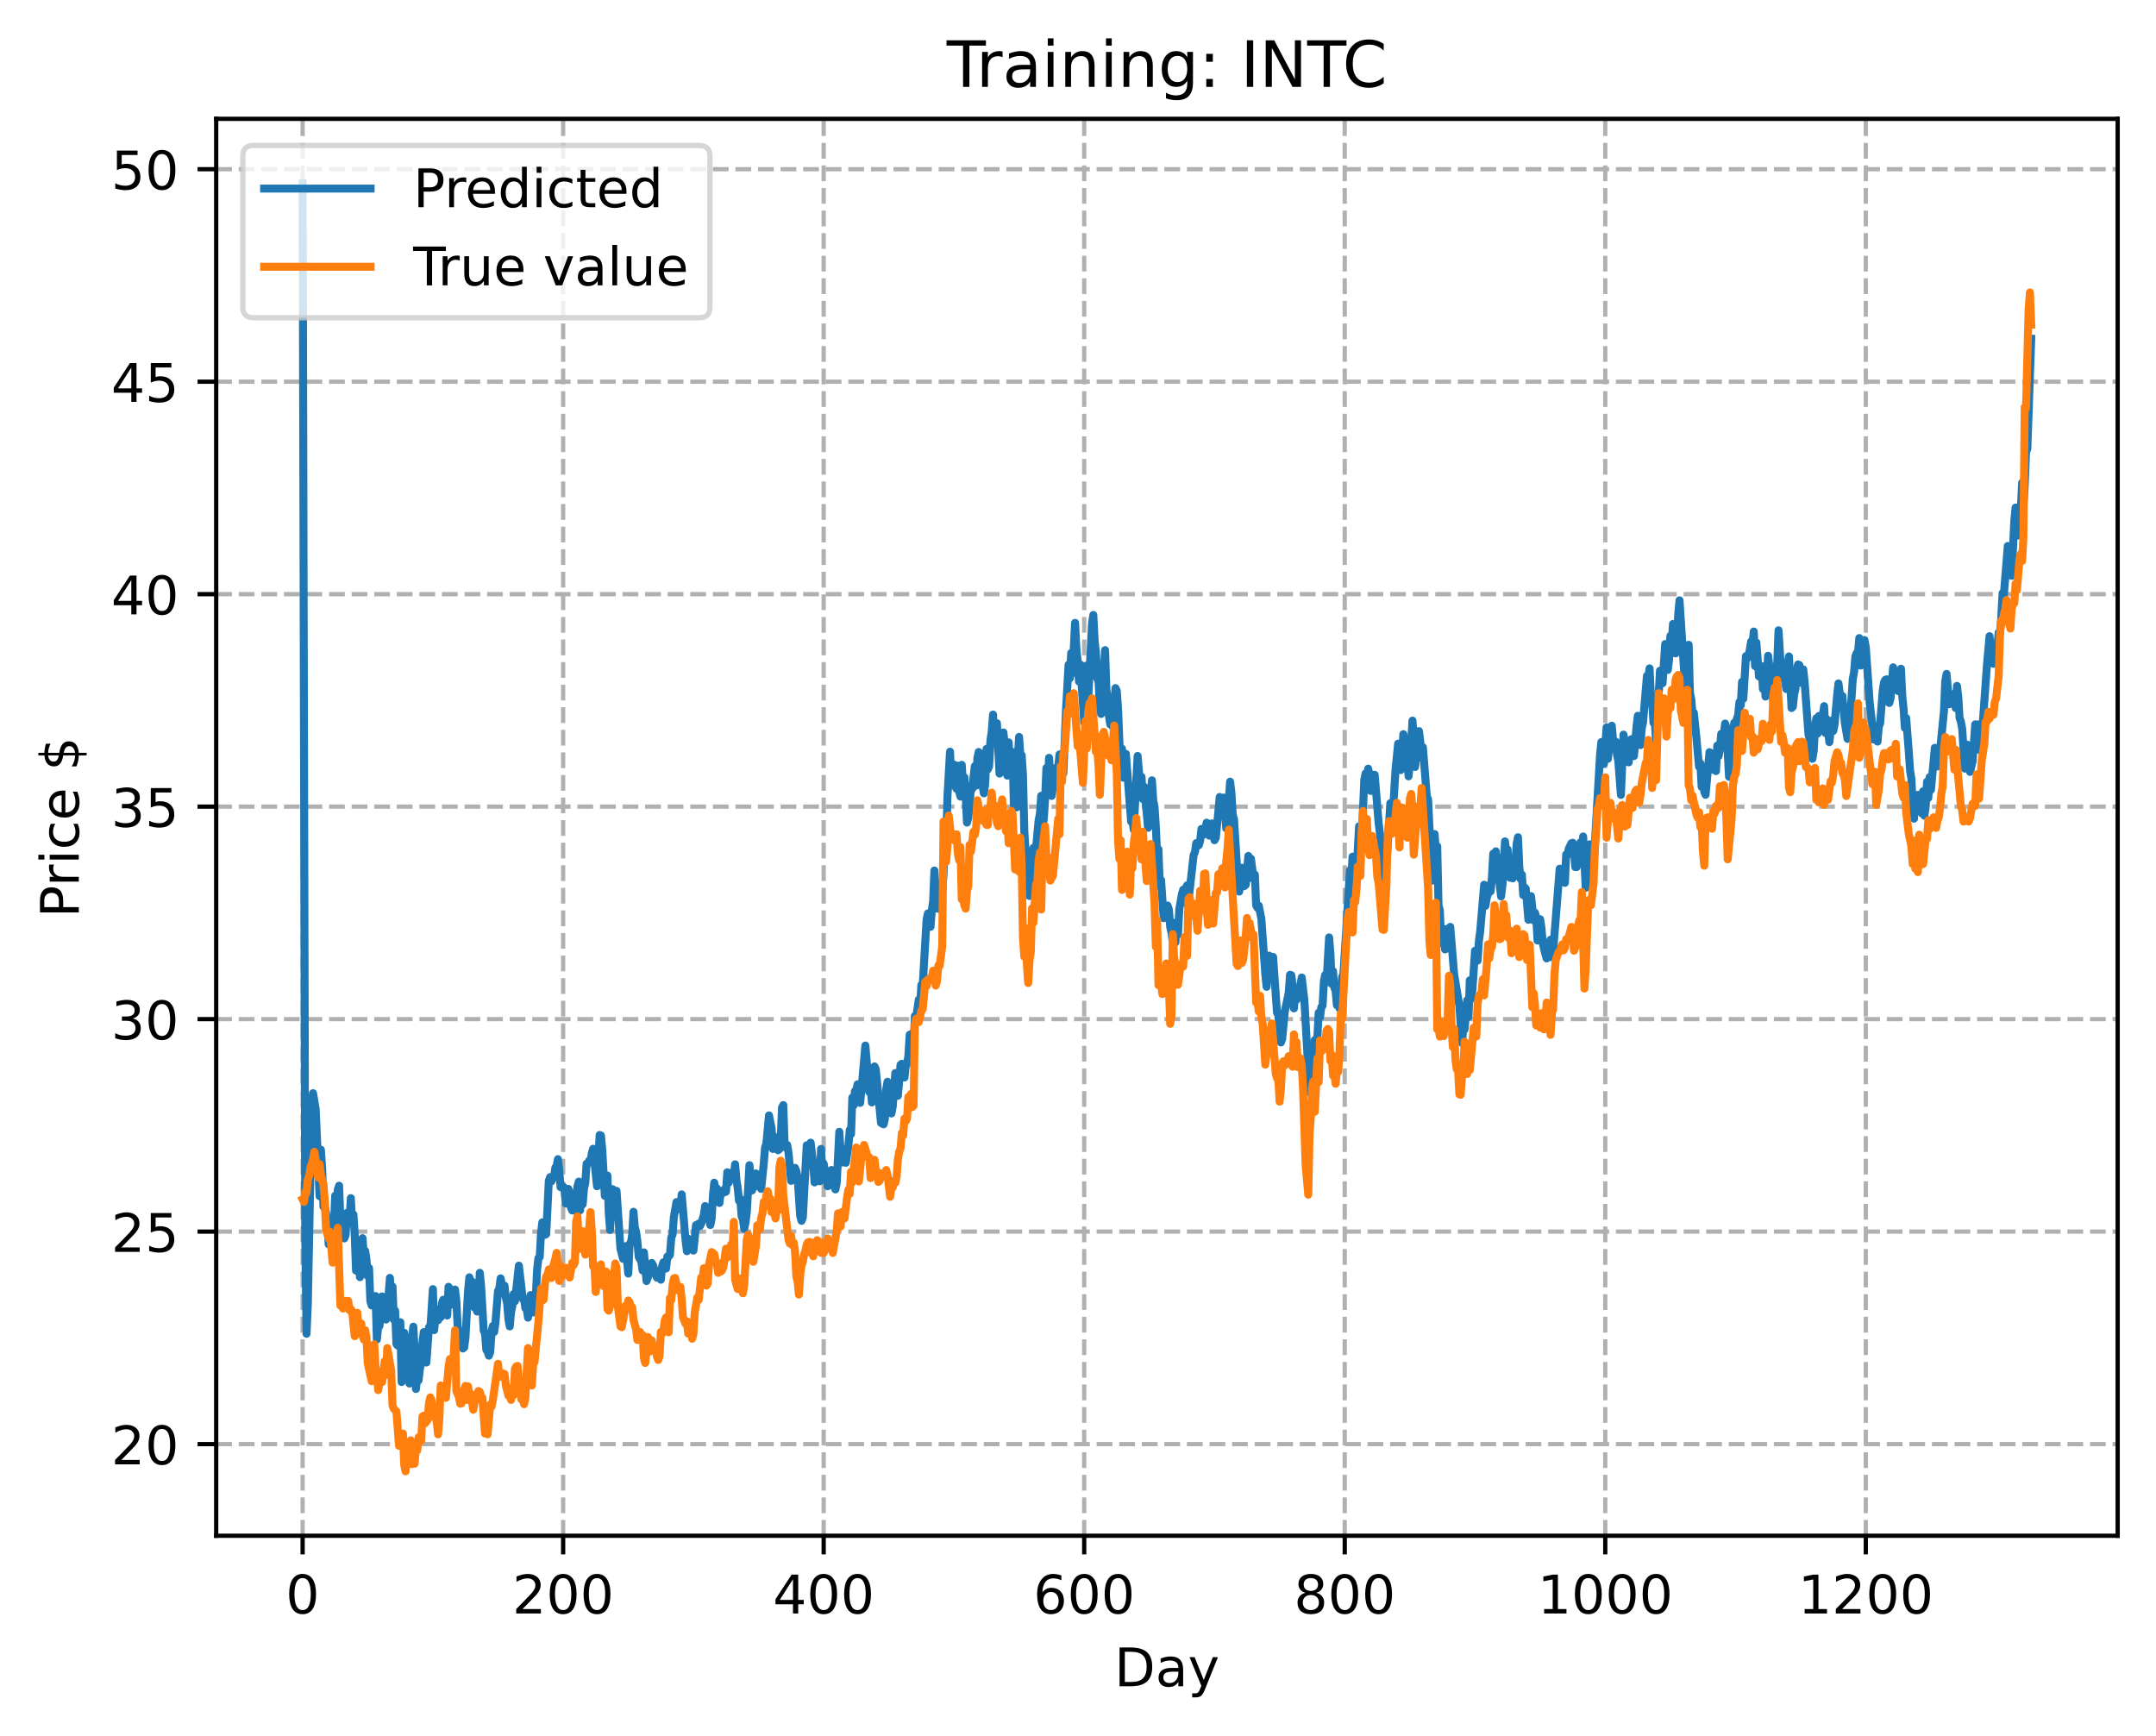 <?xml version="1.0" encoding="utf-8" standalone="no"?>
<!DOCTYPE svg PUBLIC "-//W3C//DTD SVG 1.1//EN"
  "http://www.w3.org/Graphics/SVG/1.1/DTD/svg11.dtd">
<!-- Created with matplotlib (https://matplotlib.org/) -->
<svg height="325.986pt" version="1.1" viewBox="0 0 404.923 325.986" width="404.923pt" xmlns="http://www.w3.org/2000/svg" xmlns:xlink="http://www.w3.org/1999/xlink">
 <defs>
  <style type="text/css">
*{stroke-linecap:butt;stroke-linejoin:round;}
  </style>
 </defs>
 <g id="figure_1">
  <g id="patch_1">
   <path d="M 0 325.986 
L 404.923 325.986 
L 404.923 0 
L 0 0 
z
" style="fill:#ffffff;"/>
  </g>
  <g id="axes_1">
   <g id="patch_2">
    <path d="M 40.603 288.43 
L 397.723 288.43 
L 397.723 22.318 
L 40.603 22.318 
z
" style="fill:#ffffff;"/>
   </g>
   <g id="matplotlib.axis_1">
    <g id="xtick_1">
     <g id="line2d_1">
      <path clip-path="url(#pe579301e80)" d="M 56.836 288.43 
L 56.836 22.318 
" style="fill:none;stroke:#b0b0b0;stroke-dasharray:2.96,1.28;stroke-dashoffset:0;stroke-width:0.8;"/>
     </g>
     <g id="line2d_2">
      <defs>
       <path d="M 0 0 
L 0 3.5 
" id="mc9923f9b4e" style="stroke:#000000;stroke-width:0.8;"/>
      </defs>
      <g>
       <use style="stroke:#000000;stroke-width:0.8;" x="56.836" xlink:href="#mc9923f9b4e" y="288.43"/>
      </g>
     </g>
     <g id="text_1">
      <!-- 0 -->
      <defs>
       <path d="M 31.781 66.406 
Q 24.172 66.406 20.328 58.906 
Q 16.5 51.422 16.5 36.375 
Q 16.5 21.391 20.328 13.891 
Q 24.172 6.391 31.781 6.391 
Q 39.453 6.391 43.281 13.891 
Q 47.125 21.391 47.125 36.375 
Q 47.125 51.422 43.281 58.906 
Q 39.453 66.406 31.781 66.406 
z
M 31.781 74.219 
Q 44.047 74.219 50.516 64.516 
Q 56.984 54.828 56.984 36.375 
Q 56.984 17.969 50.516 8.266 
Q 44.047 -1.422 31.781 -1.422 
Q 19.531 -1.422 13.062 8.266 
Q 6.594 17.969 6.594 36.375 
Q 6.594 54.828 13.062 64.516 
Q 19.531 74.219 31.781 74.219 
z
" id="DejaVuSans-48"/>
      </defs>
      <g transform="translate(53.655 303.029)scale(0.1 -0.1)">
       <use xlink:href="#DejaVuSans-48"/>
      </g>
     </g>
    </g>
    <g id="xtick_2">
     <g id="line2d_3">
      <path clip-path="url(#pe579301e80)" d="M 105.766 288.43 
L 105.766 22.318 
" style="fill:none;stroke:#b0b0b0;stroke-dasharray:2.96,1.28;stroke-dashoffset:0;stroke-width:0.8;"/>
     </g>
     <g id="line2d_4">
      <g>
       <use style="stroke:#000000;stroke-width:0.8;" x="105.766" xlink:href="#mc9923f9b4e" y="288.43"/>
      </g>
     </g>
     <g id="text_2">
      <!-- 200 -->
      <defs>
       <path d="M 19.188 8.297 
L 53.609 8.297 
L 53.609 0 
L 7.328 0 
L 7.328 8.297 
Q 12.938 14.109 22.625 23.891 
Q 32.328 33.688 34.812 36.531 
Q 39.547 41.844 41.422 45.531 
Q 43.312 49.219 43.312 52.781 
Q 43.312 58.594 39.234 62.25 
Q 35.156 65.922 28.609 65.922 
Q 23.969 65.922 18.812 64.312 
Q 13.672 62.703 7.812 59.422 
L 7.812 69.391 
Q 13.766 71.781 18.938 73 
Q 24.125 74.219 28.422 74.219 
Q 39.75 74.219 46.484 68.547 
Q 53.219 62.891 53.219 53.422 
Q 53.219 48.922 51.531 44.891 
Q 49.859 40.875 45.406 35.406 
Q 44.188 33.984 37.641 27.219 
Q 31.109 20.453 19.188 8.297 
z
" id="DejaVuSans-50"/>
      </defs>
      <g transform="translate(96.223 303.029)scale(0.1 -0.1)">
       <use xlink:href="#DejaVuSans-50"/>
       <use x="63.623" xlink:href="#DejaVuSans-48"/>
       <use x="127.246" xlink:href="#DejaVuSans-48"/>
      </g>
     </g>
    </g>
    <g id="xtick_3">
     <g id="line2d_5">
      <path clip-path="url(#pe579301e80)" d="M 154.697 288.43 
L 154.697 22.318 
" style="fill:none;stroke:#b0b0b0;stroke-dasharray:2.96,1.28;stroke-dashoffset:0;stroke-width:0.8;"/>
     </g>
     <g id="line2d_6">
      <g>
       <use style="stroke:#000000;stroke-width:0.8;" x="154.697" xlink:href="#mc9923f9b4e" y="288.43"/>
      </g>
     </g>
     <g id="text_3">
      <!-- 400 -->
      <defs>
       <path d="M 37.797 64.312 
L 12.891 25.391 
L 37.797 25.391 
z
M 35.203 72.906 
L 47.609 72.906 
L 47.609 25.391 
L 58.016 25.391 
L 58.016 17.188 
L 47.609 17.188 
L 47.609 0 
L 37.797 0 
L 37.797 17.188 
L 4.891 17.188 
L 4.891 26.703 
z
" id="DejaVuSans-52"/>
      </defs>
      <g transform="translate(145.153 303.029)scale(0.1 -0.1)">
       <use xlink:href="#DejaVuSans-52"/>
       <use x="63.623" xlink:href="#DejaVuSans-48"/>
       <use x="127.246" xlink:href="#DejaVuSans-48"/>
      </g>
     </g>
    </g>
    <g id="xtick_4">
     <g id="line2d_7">
      <path clip-path="url(#pe579301e80)" d="M 203.628 288.43 
L 203.628 22.318 
" style="fill:none;stroke:#b0b0b0;stroke-dasharray:2.96,1.28;stroke-dashoffset:0;stroke-width:0.8;"/>
     </g>
     <g id="line2d_8">
      <g>
       <use style="stroke:#000000;stroke-width:0.8;" x="203.628" xlink:href="#mc9923f9b4e" y="288.43"/>
      </g>
     </g>
     <g id="text_4">
      <!-- 600 -->
      <defs>
       <path d="M 33.016 40.375 
Q 26.375 40.375 22.484 35.828 
Q 18.609 31.297 18.609 23.391 
Q 18.609 15.531 22.484 10.953 
Q 26.375 6.391 33.016 6.391 
Q 39.656 6.391 43.531 10.953 
Q 47.406 15.531 47.406 23.391 
Q 47.406 31.297 43.531 35.828 
Q 39.656 40.375 33.016 40.375 
z
M 52.594 71.297 
L 52.594 62.312 
Q 48.875 64.062 45.094 64.984 
Q 41.312 65.922 37.594 65.922 
Q 27.828 65.922 22.672 59.328 
Q 17.531 52.734 16.797 39.406 
Q 19.672 43.656 24.016 45.922 
Q 28.375 48.188 33.594 48.188 
Q 44.578 48.188 50.953 41.516 
Q 57.328 34.859 57.328 23.391 
Q 57.328 12.156 50.688 5.359 
Q 44.047 -1.422 33.016 -1.422 
Q 20.359 -1.422 13.672 8.266 
Q 6.984 17.969 6.984 36.375 
Q 6.984 53.656 15.188 63.938 
Q 23.391 74.219 37.203 74.219 
Q 40.922 74.219 44.703 73.484 
Q 48.484 72.75 52.594 71.297 
z
" id="DejaVuSans-54"/>
      </defs>
      <g transform="translate(194.084 303.029)scale(0.1 -0.1)">
       <use xlink:href="#DejaVuSans-54"/>
       <use x="63.623" xlink:href="#DejaVuSans-48"/>
       <use x="127.246" xlink:href="#DejaVuSans-48"/>
      </g>
     </g>
    </g>
    <g id="xtick_5">
     <g id="line2d_9">
      <path clip-path="url(#pe579301e80)" d="M 252.558 288.43 
L 252.558 22.318 
" style="fill:none;stroke:#b0b0b0;stroke-dasharray:2.96,1.28;stroke-dashoffset:0;stroke-width:0.8;"/>
     </g>
     <g id="line2d_10">
      <g>
       <use style="stroke:#000000;stroke-width:0.8;" x="252.558" xlink:href="#mc9923f9b4e" y="288.43"/>
      </g>
     </g>
     <g id="text_5">
      <!-- 800 -->
      <defs>
       <path d="M 31.781 34.625 
Q 24.75 34.625 20.719 30.859 
Q 16.703 27.094 16.703 20.516 
Q 16.703 13.922 20.719 10.156 
Q 24.75 6.391 31.781 6.391 
Q 38.812 6.391 42.859 10.172 
Q 46.922 13.969 46.922 20.516 
Q 46.922 27.094 42.891 30.859 
Q 38.875 34.625 31.781 34.625 
z
M 21.922 38.812 
Q 15.578 40.375 12.031 44.719 
Q 8.5 49.078 8.5 55.328 
Q 8.5 64.062 14.719 69.141 
Q 20.953 74.219 31.781 74.219 
Q 42.672 74.219 48.875 69.141 
Q 55.078 64.062 55.078 55.328 
Q 55.078 49.078 51.531 44.719 
Q 48 40.375 41.703 38.812 
Q 48.828 37.156 52.797 32.312 
Q 56.781 27.484 56.781 20.516 
Q 56.781 9.906 50.312 4.234 
Q 43.844 -1.422 31.781 -1.422 
Q 19.734 -1.422 13.25 4.234 
Q 6.781 9.906 6.781 20.516 
Q 6.781 27.484 10.781 32.312 
Q 14.797 37.156 21.922 38.812 
z
M 18.312 54.391 
Q 18.312 48.734 21.844 45.562 
Q 25.391 42.391 31.781 42.391 
Q 38.141 42.391 41.719 45.562 
Q 45.312 48.734 45.312 54.391 
Q 45.312 60.062 41.719 63.234 
Q 38.141 66.406 31.781 66.406 
Q 25.391 66.406 21.844 63.234 
Q 18.312 60.062 18.312 54.391 
z
" id="DejaVuSans-56"/>
      </defs>
      <g transform="translate(243.015 303.029)scale(0.1 -0.1)">
       <use xlink:href="#DejaVuSans-56"/>
       <use x="63.623" xlink:href="#DejaVuSans-48"/>
       <use x="127.246" xlink:href="#DejaVuSans-48"/>
      </g>
     </g>
    </g>
    <g id="xtick_6">
     <g id="line2d_11">
      <path clip-path="url(#pe579301e80)" d="M 301.489 288.43 
L 301.489 22.318 
" style="fill:none;stroke:#b0b0b0;stroke-dasharray:2.96,1.28;stroke-dashoffset:0;stroke-width:0.8;"/>
     </g>
     <g id="line2d_12">
      <g>
       <use style="stroke:#000000;stroke-width:0.8;" x="301.489" xlink:href="#mc9923f9b4e" y="288.43"/>
      </g>
     </g>
     <g id="text_6">
      <!-- 1000 -->
      <defs>
       <path d="M 12.406 8.297 
L 28.516 8.297 
L 28.516 63.922 
L 10.984 60.406 
L 10.984 69.391 
L 28.422 72.906 
L 38.281 72.906 
L 38.281 8.297 
L 54.391 8.297 
L 54.391 0 
L 12.406 0 
z
" id="DejaVuSans-49"/>
      </defs>
      <g transform="translate(288.764 303.029)scale(0.1 -0.1)">
       <use xlink:href="#DejaVuSans-49"/>
       <use x="63.623" xlink:href="#DejaVuSans-48"/>
       <use x="127.246" xlink:href="#DejaVuSans-48"/>
       <use x="190.869" xlink:href="#DejaVuSans-48"/>
      </g>
     </g>
    </g>
    <g id="xtick_7">
     <g id="line2d_13">
      <path clip-path="url(#pe579301e80)" d="M 350.419 288.43 
L 350.419 22.318 
" style="fill:none;stroke:#b0b0b0;stroke-dasharray:2.96,1.28;stroke-dashoffset:0;stroke-width:0.8;"/>
     </g>
     <g id="line2d_14">
      <g>
       <use style="stroke:#000000;stroke-width:0.8;" x="350.419" xlink:href="#mc9923f9b4e" y="288.43"/>
      </g>
     </g>
     <g id="text_7">
      <!-- 1200 -->
      <g transform="translate(337.694 303.029)scale(0.1 -0.1)">
       <use xlink:href="#DejaVuSans-49"/>
       <use x="63.623" xlink:href="#DejaVuSans-50"/>
       <use x="127.246" xlink:href="#DejaVuSans-48"/>
       <use x="190.869" xlink:href="#DejaVuSans-48"/>
      </g>
     </g>
    </g>
    <g id="text_8">
     <!-- Day -->
     <defs>
      <path d="M 19.672 64.797 
L 19.672 8.109 
L 31.594 8.109 
Q 46.688 8.109 53.688 14.938 
Q 60.688 21.781 60.688 36.531 
Q 60.688 51.172 53.688 57.984 
Q 46.688 64.797 31.594 64.797 
z
M 9.812 72.906 
L 30.078 72.906 
Q 51.266 72.906 61.172 64.094 
Q 71.094 55.281 71.094 36.531 
Q 71.094 17.672 61.125 8.828 
Q 51.172 0 30.078 0 
L 9.812 0 
z
" id="DejaVuSans-68"/>
      <path d="M 34.281 27.484 
Q 23.391 27.484 19.188 25 
Q 14.984 22.516 14.984 16.5 
Q 14.984 11.719 18.141 8.906 
Q 21.297 6.109 26.703 6.109 
Q 34.188 6.109 38.703 11.406 
Q 43.219 16.703 43.219 25.484 
L 43.219 27.484 
z
M 52.203 31.203 
L 52.203 0 
L 43.219 0 
L 43.219 8.297 
Q 40.141 3.328 35.547 0.953 
Q 30.953 -1.422 24.312 -1.422 
Q 15.922 -1.422 10.953 3.297 
Q 6 8.016 6 15.922 
Q 6 25.141 12.172 29.828 
Q 18.359 34.516 30.609 34.516 
L 43.219 34.516 
L 43.219 35.406 
Q 43.219 41.609 39.141 45 
Q 35.062 48.391 27.688 48.391 
Q 23 48.391 18.547 47.266 
Q 14.109 46.141 10.016 43.891 
L 10.016 52.203 
Q 14.938 54.109 19.578 55.047 
Q 24.219 56 28.609 56 
Q 40.484 56 46.344 49.844 
Q 52.203 43.703 52.203 31.203 
z
" id="DejaVuSans-97"/>
      <path d="M 32.172 -5.078 
Q 28.375 -14.844 24.75 -17.812 
Q 21.141 -20.797 15.094 -20.797 
L 7.906 -20.797 
L 7.906 -13.281 
L 13.188 -13.281 
Q 16.891 -13.281 18.938 -11.516 
Q 21 -9.766 23.484 -3.219 
L 25.094 0.875 
L 2.984 54.688 
L 12.5 54.688 
L 29.594 11.922 
L 46.688 54.688 
L 56.203 54.688 
z
" id="DejaVuSans-121"/>
     </defs>
     <g transform="translate(209.29 316.707)scale(0.1 -0.1)">
      <use xlink:href="#DejaVuSans-68"/>
      <use x="77.002" xlink:href="#DejaVuSans-97"/>
      <use x="138.281" xlink:href="#DejaVuSans-121"/>
     </g>
    </g>
   </g>
   <g id="matplotlib.axis_2">
    <g id="ytick_1">
     <g id="line2d_15">
      <path clip-path="url(#pe579301e80)" d="M 40.603 271.226 
L 397.723 271.226 
" style="fill:none;stroke:#b0b0b0;stroke-dasharray:2.96,1.28;stroke-dashoffset:0;stroke-width:0.8;"/>
     </g>
     <g id="line2d_16">
      <defs>
       <path d="M 0 0 
L -3.5 0 
" id="mfdf02bd690" style="stroke:#000000;stroke-width:0.8;"/>
      </defs>
      <g>
       <use style="stroke:#000000;stroke-width:0.8;" x="40.603" xlink:href="#mfdf02bd690" y="271.226"/>
      </g>
     </g>
     <g id="text_9">
      <!-- 20 -->
      <g transform="translate(20.878 275.025)scale(0.1 -0.1)">
       <use xlink:href="#DejaVuSans-50"/>
       <use x="63.623" xlink:href="#DejaVuSans-48"/>
      </g>
     </g>
    </g>
    <g id="ytick_2">
     <g id="line2d_17">
      <path clip-path="url(#pe579301e80)" d="M 40.603 231.317 
L 397.723 231.317 
" style="fill:none;stroke:#b0b0b0;stroke-dasharray:2.96,1.28;stroke-dashoffset:0;stroke-width:0.8;"/>
     </g>
     <g id="line2d_18">
      <g>
       <use style="stroke:#000000;stroke-width:0.8;" x="40.603" xlink:href="#mfdf02bd690" y="231.317"/>
      </g>
     </g>
     <g id="text_10">
      <!-- 25 -->
      <defs>
       <path d="M 10.797 72.906 
L 49.516 72.906 
L 49.516 64.594 
L 19.828 64.594 
L 19.828 46.734 
Q 21.969 47.469 24.109 47.828 
Q 26.266 48.188 28.422 48.188 
Q 40.625 48.188 47.75 41.5 
Q 54.891 34.812 54.891 23.391 
Q 54.891 11.625 47.562 5.094 
Q 40.234 -1.422 26.906 -1.422 
Q 22.312 -1.422 17.547 -0.641 
Q 12.797 0.141 7.719 1.703 
L 7.719 11.625 
Q 12.109 9.234 16.797 8.062 
Q 21.484 6.891 26.703 6.891 
Q 35.156 6.891 40.078 11.328 
Q 45.016 15.766 45.016 23.391 
Q 45.016 31 40.078 35.438 
Q 35.156 39.891 26.703 39.891 
Q 22.75 39.891 18.812 39.016 
Q 14.891 38.141 10.797 36.281 
z
" id="DejaVuSans-53"/>
      </defs>
      <g transform="translate(20.878 235.116)scale(0.1 -0.1)">
       <use xlink:href="#DejaVuSans-50"/>
       <use x="63.623" xlink:href="#DejaVuSans-53"/>
      </g>
     </g>
    </g>
    <g id="ytick_3">
     <g id="line2d_19">
      <path clip-path="url(#pe579301e80)" d="M 40.603 191.409 
L 397.723 191.409 
" style="fill:none;stroke:#b0b0b0;stroke-dasharray:2.96,1.28;stroke-dashoffset:0;stroke-width:0.8;"/>
     </g>
     <g id="line2d_20">
      <g>
       <use style="stroke:#000000;stroke-width:0.8;" x="40.603" xlink:href="#mfdf02bd690" y="191.409"/>
      </g>
     </g>
     <g id="text_11">
      <!-- 30 -->
      <defs>
       <path d="M 40.578 39.312 
Q 47.656 37.797 51.625 33 
Q 55.609 28.219 55.609 21.188 
Q 55.609 10.406 48.188 4.484 
Q 40.766 -1.422 27.094 -1.422 
Q 22.516 -1.422 17.656 -0.516 
Q 12.797 0.391 7.625 2.203 
L 7.625 11.719 
Q 11.719 9.328 16.594 8.109 
Q 21.484 6.891 26.812 6.891 
Q 36.078 6.891 40.938 10.547 
Q 45.797 14.203 45.797 21.188 
Q 45.797 27.641 41.281 31.266 
Q 36.766 34.906 28.719 34.906 
L 20.219 34.906 
L 20.219 43.016 
L 29.109 43.016 
Q 36.375 43.016 40.234 45.922 
Q 44.094 48.828 44.094 54.297 
Q 44.094 59.906 40.109 62.906 
Q 36.141 65.922 28.719 65.922 
Q 24.656 65.922 20.016 65.031 
Q 15.375 64.156 9.812 62.312 
L 9.812 71.094 
Q 15.438 72.656 20.344 73.438 
Q 25.25 74.219 29.594 74.219 
Q 40.828 74.219 47.359 69.109 
Q 53.906 64.016 53.906 55.328 
Q 53.906 49.266 50.438 45.094 
Q 46.969 40.922 40.578 39.312 
z
" id="DejaVuSans-51"/>
      </defs>
      <g transform="translate(20.878 195.208)scale(0.1 -0.1)">
       <use xlink:href="#DejaVuSans-51"/>
       <use x="63.623" xlink:href="#DejaVuSans-48"/>
      </g>
     </g>
    </g>
    <g id="ytick_4">
     <g id="line2d_21">
      <path clip-path="url(#pe579301e80)" d="M 40.603 151.5 
L 397.723 151.5 
" style="fill:none;stroke:#b0b0b0;stroke-dasharray:2.96,1.28;stroke-dashoffset:0;stroke-width:0.8;"/>
     </g>
     <g id="line2d_22">
      <g>
       <use style="stroke:#000000;stroke-width:0.8;" x="40.603" xlink:href="#mfdf02bd690" y="151.5"/>
      </g>
     </g>
     <g id="text_12">
      <!-- 35 -->
      <g transform="translate(20.878 155.299)scale(0.1 -0.1)">
       <use xlink:href="#DejaVuSans-51"/>
       <use x="63.623" xlink:href="#DejaVuSans-53"/>
      </g>
     </g>
    </g>
    <g id="ytick_5">
     <g id="line2d_23">
      <path clip-path="url(#pe579301e80)" d="M 40.603 111.591 
L 397.723 111.591 
" style="fill:none;stroke:#b0b0b0;stroke-dasharray:2.96,1.28;stroke-dashoffset:0;stroke-width:0.8;"/>
     </g>
     <g id="line2d_24">
      <g>
       <use style="stroke:#000000;stroke-width:0.8;" x="40.603" xlink:href="#mfdf02bd690" y="111.591"/>
      </g>
     </g>
     <g id="text_13">
      <!-- 40 -->
      <g transform="translate(20.878 115.391)scale(0.1 -0.1)">
       <use xlink:href="#DejaVuSans-52"/>
       <use x="63.623" xlink:href="#DejaVuSans-48"/>
      </g>
     </g>
    </g>
    <g id="ytick_6">
     <g id="line2d_25">
      <path clip-path="url(#pe579301e80)" d="M 40.603 71.683 
L 397.723 71.683 
" style="fill:none;stroke:#b0b0b0;stroke-dasharray:2.96,1.28;stroke-dashoffset:0;stroke-width:0.8;"/>
     </g>
     <g id="line2d_26">
      <g>
       <use style="stroke:#000000;stroke-width:0.8;" x="40.603" xlink:href="#mfdf02bd690" y="71.683"/>
      </g>
     </g>
     <g id="text_14">
      <!-- 45 -->
      <g transform="translate(20.878 75.482)scale(0.1 -0.1)">
       <use xlink:href="#DejaVuSans-52"/>
       <use x="63.623" xlink:href="#DejaVuSans-53"/>
      </g>
     </g>
    </g>
    <g id="ytick_7">
     <g id="line2d_27">
      <path clip-path="url(#pe579301e80)" d="M 40.603 31.774 
L 397.723 31.774 
" style="fill:none;stroke:#b0b0b0;stroke-dasharray:2.96,1.28;stroke-dashoffset:0;stroke-width:0.8;"/>
     </g>
     <g id="line2d_28">
      <g>
       <use style="stroke:#000000;stroke-width:0.8;" x="40.603" xlink:href="#mfdf02bd690" y="31.774"/>
      </g>
     </g>
     <g id="text_15">
      <!-- 50 -->
      <g transform="translate(20.878 35.574)scale(0.1 -0.1)">
       <use xlink:href="#DejaVuSans-53"/>
       <use x="63.623" xlink:href="#DejaVuSans-48"/>
      </g>
     </g>
    </g>
    <g id="text_16">
     <!-- Price $ -->
     <defs>
      <path d="M 19.672 64.797 
L 19.672 37.406 
L 32.078 37.406 
Q 38.969 37.406 42.719 40.969 
Q 46.484 44.531 46.484 51.125 
Q 46.484 57.672 42.719 61.234 
Q 38.969 64.797 32.078 64.797 
z
M 9.812 72.906 
L 32.078 72.906 
Q 44.344 72.906 50.609 67.359 
Q 56.891 61.812 56.891 51.125 
Q 56.891 40.328 50.609 34.812 
Q 44.344 29.297 32.078 29.297 
L 19.672 29.297 
L 19.672 0 
L 9.812 0 
z
" id="DejaVuSans-80"/>
      <path d="M 41.109 46.297 
Q 39.594 47.172 37.812 47.578 
Q 36.031 48 33.891 48 
Q 26.266 48 22.188 43.047 
Q 18.109 38.094 18.109 28.812 
L 18.109 0 
L 9.078 0 
L 9.078 54.688 
L 18.109 54.688 
L 18.109 46.188 
Q 20.953 51.172 25.484 53.578 
Q 30.031 56 36.531 56 
Q 37.453 56 38.578 55.875 
Q 39.703 55.766 41.062 55.516 
z
" id="DejaVuSans-114"/>
      <path d="M 9.422 54.688 
L 18.406 54.688 
L 18.406 0 
L 9.422 0 
z
M 9.422 75.984 
L 18.406 75.984 
L 18.406 64.594 
L 9.422 64.594 
z
" id="DejaVuSans-105"/>
      <path d="M 48.781 52.594 
L 48.781 44.188 
Q 44.969 46.297 41.141 47.344 
Q 37.312 48.391 33.406 48.391 
Q 24.656 48.391 19.812 42.844 
Q 14.984 37.312 14.984 27.297 
Q 14.984 17.281 19.812 11.734 
Q 24.656 6.203 33.406 6.203 
Q 37.312 6.203 41.141 7.25 
Q 44.969 8.297 48.781 10.406 
L 48.781 2.094 
Q 45.016 0.344 40.984 -0.531 
Q 36.969 -1.422 32.422 -1.422 
Q 20.062 -1.422 12.781 6.344 
Q 5.516 14.109 5.516 27.297 
Q 5.516 40.672 12.859 48.328 
Q 20.219 56 33.016 56 
Q 37.156 56 41.109 55.141 
Q 45.062 54.297 48.781 52.594 
z
" id="DejaVuSans-99"/>
      <path d="M 56.203 29.594 
L 56.203 25.203 
L 14.891 25.203 
Q 15.484 15.922 20.484 11.062 
Q 25.484 6.203 34.422 6.203 
Q 39.594 6.203 44.453 7.469 
Q 49.312 8.734 54.109 11.281 
L 54.109 2.781 
Q 49.266 0.734 44.188 -0.344 
Q 39.109 -1.422 33.891 -1.422 
Q 20.797 -1.422 13.156 6.188 
Q 5.516 13.812 5.516 26.812 
Q 5.516 40.234 12.766 48.109 
Q 20.016 56 32.328 56 
Q 43.359 56 49.781 48.891 
Q 56.203 41.797 56.203 29.594 
z
M 47.219 32.234 
Q 47.125 39.594 43.094 43.984 
Q 39.062 48.391 32.422 48.391 
Q 24.906 48.391 20.391 44.141 
Q 15.875 39.891 15.188 32.172 
z
" id="DejaVuSans-101"/>
      <path id="DejaVuSans-32"/>
      <path d="M 33.797 -14.703 
L 28.906 -14.703 
L 28.859 0 
Q 23.734 0.094 18.609 1.188 
Q 13.484 2.297 8.297 4.5 
L 8.297 13.281 
Q 13.281 10.156 18.375 8.562 
Q 23.484 6.984 28.906 6.938 
L 28.906 29.203 
Q 18.109 30.953 13.203 35.156 
Q 8.297 39.359 8.297 46.688 
Q 8.297 54.641 13.625 59.219 
Q 18.953 63.812 28.906 64.5 
L 28.906 75.984 
L 33.797 75.984 
L 33.797 64.656 
Q 38.328 64.453 42.578 63.688 
Q 46.828 62.938 50.875 61.625 
L 50.875 53.078 
Q 46.828 55.125 42.547 56.25 
Q 38.281 57.375 33.797 57.562 
L 33.797 36.719 
Q 44.875 35.016 50.094 30.609 
Q 55.328 26.219 55.328 18.609 
Q 55.328 10.359 49.781 5.594 
Q 44.234 0.828 33.797 0.094 
z
M 28.906 37.594 
L 28.906 57.625 
Q 23.25 56.984 20.266 54.391 
Q 17.281 51.812 17.281 47.516 
Q 17.281 43.312 20.031 40.969 
Q 22.797 38.625 28.906 37.594 
z
M 33.797 28.219 
L 33.797 7.078 
Q 39.984 7.906 43.141 10.594 
Q 46.297 13.281 46.297 17.672 
Q 46.297 21.969 43.281 24.5 
Q 40.281 27.047 33.797 28.219 
z
" id="DejaVuSans-36"/>
     </defs>
     <g transform="translate(14.798 172.342)rotate(-90)scale(0.1 -0.1)">
      <use xlink:href="#DejaVuSans-80"/>
      <use x="58.553" xlink:href="#DejaVuSans-114"/>
      <use x="99.666" xlink:href="#DejaVuSans-105"/>
      <use x="127.449" xlink:href="#DejaVuSans-99"/>
      <use x="182.43" xlink:href="#DejaVuSans-101"/>
      <use x="243.953" xlink:href="#DejaVuSans-32"/>
      <use x="275.74" xlink:href="#DejaVuSans-36"/>
     </g>
    </g>
   </g>
   <g id="line2d_29">
    <path clip-path="url(#pe579301e80)" d="M 56.836 34.414 
L 57.325 232.038 
L 57.57 250.497 
L 57.814 244.918 
L 58.548 207.679 
L 58.793 205.32 
L 59.282 208.263 
L 60.016 224.663 
L 60.261 215.925 
L 60.506 219.441 
L 60.75 226.64 
L 60.995 226.668 
L 61.24 227.863 
L 61.484 229.91 
L 61.729 233.698 
L 61.974 229.5 
L 62.463 233.429 
L 62.708 230.411 
L 62.952 224.561 
L 63.197 228.741 
L 63.441 223.456 
L 63.686 222.694 
L 63.931 229.229 
L 64.175 231.775 
L 64.665 232.595 
L 64.909 231.976 
L 65.154 227.799 
L 65.399 228.007 
L 65.643 229.387 
L 65.888 225.028 
L 66.133 229.436 
L 66.377 228.115 
L 66.622 231.917 
L 66.867 238.638 
L 67.111 234.734 
L 67.356 236.031 
L 67.601 239.865 
L 67.845 234.206 
L 68.09 232.543 
L 68.335 235.976 
L 68.579 234.929 
L 68.824 236.543 
L 69.069 239.652 
L 69.313 238.154 
L 69.558 244.351 
L 69.802 245.18 
L 70.047 243.566 
L 70.292 243.978 
L 70.536 243.411 
L 70.781 251.576 
L 71.026 249.192 
L 71.27 249.036 
L 71.515 246.786 
L 71.76 243.485 
L 72.494 247.829 
L 72.738 246.307 
L 73.228 240.011 
L 73.472 243.167 
L 73.717 241.639 
L 73.962 247.832 
L 74.206 246.159 
L 74.451 252.421 
L 74.696 252.727 
L 74.94 251.001 
L 75.185 248.329 
L 75.429 259.564 
L 75.674 251.861 
L 75.919 250.312 
L 76.408 256.075 
L 76.653 253.557 
L 76.897 259.844 
L 77.387 251.305 
L 77.631 249.162 
L 77.876 253.744 
L 78.121 260.869 
L 78.365 258.345 
L 78.61 259.266 
L 78.855 257.154 
L 79.099 256.016 
L 79.344 252.146 
L 79.589 250.181 
L 79.833 254.072 
L 80.078 255.904 
L 80.567 249.258 
L 80.812 249.815 
L 81.301 242.113 
L 81.546 249.816 
L 81.79 247.021 
L 82.035 245.946 
L 82.28 247.96 
L 82.524 246.995 
L 82.769 247.4 
L 83.014 244.691 
L 83.258 244.103 
L 83.503 245.571 
L 83.748 245.806 
L 83.992 247.074 
L 84.237 241.676 
L 84.482 242.065 
L 84.726 245.043 
L 84.971 243.48 
L 85.216 243.659 
L 85.46 242.197 
L 85.705 244.278 
L 85.95 249.043 
L 86.194 251.159 
L 86.439 250.153 
L 86.684 250.474 
L 86.928 253.27 
L 87.173 253.094 
L 87.417 251.257 
L 87.907 242.456 
L 88.151 239.895 
L 88.396 241.324 
L 88.641 240.669 
L 88.885 241.926 
L 89.13 245.595 
L 89.375 245.528 
L 89.619 246.327 
L 89.864 244.878 
L 90.109 239.052 
L 90.353 241.49 
L 90.843 249.895 
L 91.087 250.414 
L 91.332 253.499 
L 91.577 253.853 
L 91.821 254.618 
L 92.066 253.938 
L 92.311 250.209 
L 92.555 249.047 
L 92.8 250.169 
L 93.044 248.512 
L 93.534 242.447 
L 93.778 242.018 
L 94.023 240.088 
L 94.268 241.316 
L 94.512 241.791 
L 94.757 241.46 
L 95.002 243.731 
L 95.246 244.757 
L 95.491 247.773 
L 95.736 249.116 
L 95.98 246.412 
L 96.225 245.29 
L 96.47 243.04 
L 96.714 244.39 
L 97.448 237.705 
L 98.182 243.948 
L 98.427 243.951 
L 98.672 245.697 
L 98.916 245.719 
L 99.161 247.478 
L 99.405 246.132 
L 99.65 243.225 
L 100.139 246.499 
L 100.384 245.909 
L 100.629 243.646 
L 100.873 238.433 
L 101.118 236.299 
L 101.363 236.113 
L 101.607 231.627 
L 101.852 229.576 
L 102.341 231.923 
L 102.586 231.782 
L 103.075 221.77 
L 103.32 221.078 
L 103.565 221.868 
L 103.809 221.252 
L 104.054 221.058 
L 104.299 219.3 
L 104.543 218.972 
L 104.788 217.707 
L 105.032 219.776 
L 105.277 222.965 
L 105.522 222.768 
L 105.766 222.857 
L 106.011 223.143 
L 106.256 226.043 
L 106.5 223.469 
L 106.745 223.29 
L 106.99 223.935 
L 107.234 226.802 
L 107.479 227.346 
L 107.724 227.322 
L 107.968 225.68 
L 108.213 225.265 
L 108.458 222.783 
L 108.702 221.916 
L 108.947 227.312 
L 109.192 224.686 
L 109.436 226.191 
L 109.681 223.222 
L 109.926 222.135 
L 110.17 218.553 
L 110.415 218.536 
L 110.66 217.984 
L 110.904 218.23 
L 111.149 216.555 
L 111.393 215.757 
L 112.127 222.795 
L 112.617 213.168 
L 112.861 213.26 
L 113.106 215.855 
L 113.595 224.603 
L 114.085 220.791 
L 114.329 227.734 
L 114.574 231 
L 114.819 225.501 
L 115.063 223.351 
L 115.308 227.488 
L 115.553 224.893 
L 115.797 223.662 
L 116.531 234.541 
L 117.02 236.423 
L 117.265 234.424 
L 117.51 234.051 
L 117.999 239.198 
L 118.244 233.633 
L 118.488 233.47 
L 118.733 231.905 
L 118.978 227.588 
L 119.222 230.502 
L 119.467 231.337 
L 119.712 233.22 
L 119.956 236.061 
L 120.446 236.913 
L 120.69 238.618 
L 120.935 235.212 
L 121.424 240.6 
L 122.158 238.67 
L 122.403 237.192 
L 122.648 237.625 
L 123.381 239.974 
L 123.626 238.846 
L 124.115 240.35 
L 124.36 237.814 
L 124.605 237.072 
L 124.849 238.138 
L 125.094 238.244 
L 125.339 235.995 
L 125.583 236.008 
L 125.828 235.66 
L 126.073 232.455 
L 126.317 231.881 
L 126.562 228.543 
L 127.051 225.763 
L 127.296 226.359 
L 127.541 225.662 
L 127.785 227.13 
L 128.03 224.322 
L 128.764 233.025 
L 129.008 234.996 
L 129.253 232.66 
L 129.498 233.401 
L 129.742 233.526 
L 129.987 233.798 
L 130.232 234.878 
L 130.721 230.081 
L 130.966 230.371 
L 131.21 229.815 
L 131.455 230.28 
L 131.7 229.784 
L 132.189 228.193 
L 132.434 226.513 
L 132.678 228.24 
L 132.923 227.486 
L 133.412 230.076 
L 133.657 228.857 
L 133.902 224.485 
L 134.146 222.125 
L 134.391 223.824 
L 134.636 223.181 
L 134.88 223.489 
L 135.125 225.93 
L 135.369 223.714 
L 135.614 223.986 
L 135.859 224.031 
L 136.103 223.34 
L 136.348 223.82 
L 136.593 220.169 
L 136.837 222.148 
L 137.327 220.543 
L 137.571 220.139 
L 137.816 220.898 
L 138.061 218.674 
L 138.305 221.56 
L 138.55 223.067 
L 138.795 225.524 
L 139.039 225.148 
L 139.284 228.427 
L 139.529 229.028 
L 139.773 230.798 
L 140.018 229.601 
L 140.263 227.642 
L 140.752 218.833 
L 141.241 223.583 
L 141.486 221.092 
L 141.73 222.901 
L 141.975 220.389 
L 142.22 221.45 
L 142.464 221.201 
L 142.954 223.284 
L 143.443 218.532 
L 143.688 215.505 
L 143.932 214.808 
L 144.422 209.488 
L 144.911 211.905 
L 145.156 215.787 
L 145.4 213.449 
L 145.645 215.347 
L 145.89 215.845 
L 146.134 216.032 
L 146.379 215.835 
L 146.624 214.273 
L 146.868 208.011 
L 147.113 207.548 
L 147.357 214.874 
L 147.602 215.543 
L 147.847 215.053 
L 148.091 216.504 
L 148.581 221.778 
L 148.825 219.986 
L 149.07 220.373 
L 149.315 219.339 
L 149.559 219.952 
L 149.804 221.26 
L 150.293 228.423 
L 150.538 229.283 
L 150.783 228.651 
L 151.517 215.089 
L 151.761 215.126 
L 152.006 215.849 
L 152.251 214.605 
L 152.74 218.712 
L 152.984 222.069 
L 153.229 218.728 
L 153.474 220.43 
L 153.718 218.445 
L 153.963 221.854 
L 154.208 215.777 
L 154.452 220.39 
L 154.697 218.552 
L 154.942 219.986 
L 155.186 220.263 
L 155.431 222.792 
L 155.92 222.557 
L 156.165 219.743 
L 156.41 222.671 
L 156.654 221.8 
L 156.899 223.391 
L 157.144 222.203 
L 157.633 212.568 
L 157.878 216.321 
L 158.122 218.346 
L 158.367 217.498 
L 158.856 218.389 
L 159.345 215.159 
L 159.59 212.232 
L 159.835 212.998 
L 160.079 206.138 
L 160.324 207.613 
L 160.569 204.944 
L 160.813 204.711 
L 161.058 203.653 
L 161.303 207.022 
L 161.547 207.136 
L 162.037 201.928 
L 162.526 196.37 
L 163.26 205.095 
L 163.505 203.76 
L 163.749 207.058 
L 163.994 205.103 
L 164.239 200.286 
L 164.483 200.806 
L 165.462 210.899 
L 165.951 211.16 
L 166.196 210.149 
L 166.44 204.6 
L 166.685 203.167 
L 167.419 209.125 
L 167.664 207.837 
L 168.153 201.528 
L 168.398 204.676 
L 168.642 205.79 
L 169.132 199.993 
L 169.376 199.798 
L 169.621 200.456 
L 169.866 202.37 
L 170.11 200.136 
L 170.355 199.845 
L 170.6 198.356 
L 170.844 194.333 
L 171.089 194.68 
L 171.333 194.084 
L 171.578 197.14 
L 171.823 190.815 
L 172.067 191.16 
L 172.557 187.738 
L 172.801 188.944 
L 173.046 184.975 
L 173.291 185.142 
L 174.025 172.707 
L 174.269 171.559 
L 174.514 172.397 
L 174.759 174.071 
L 175.003 170.96 
L 175.248 169.297 
L 175.493 163.494 
L 175.982 170.635 
L 176.227 170.199 
L 176.471 170.743 
L 176.716 170.8 
L 177.205 164.186 
L 177.45 157.576 
L 177.694 159.517 
L 177.939 149.63 
L 178.428 141.171 
L 178.673 146.397 
L 178.918 146.936 
L 179.162 143.607 
L 179.407 147.645 
L 179.652 148.161 
L 179.896 143.807 
L 180.141 148.679 
L 180.386 149.612 
L 180.63 143.649 
L 180.875 147.824 
L 181.12 145.978 
L 181.364 149.184 
L 181.609 154.49 
L 181.854 153.579 
L 182.343 148.132 
L 182.588 148.174 
L 183.077 143.908 
L 183.321 147.558 
L 183.566 142.39 
L 183.811 141.232 
L 184.055 144.926 
L 184.789 149 
L 185.034 147.25 
L 185.279 140.65 
L 185.523 144.5 
L 185.768 143.926 
L 186.013 139.143 
L 186.257 137.391 
L 186.502 134.209 
L 186.747 139.496 
L 187.236 135.829 
L 187.725 145.301 
L 187.97 141.562 
L 188.459 137.567 
L 188.704 140.061 
L 188.948 144.942 
L 189.193 145.672 
L 189.438 139.43 
L 189.682 143.889 
L 189.927 143.338 
L 190.172 141.244 
L 190.416 151.214 
L 190.661 149.61 
L 190.906 151.649 
L 191.15 142.545 
L 191.395 138.404 
L 191.64 141.932 
L 191.884 141.828 
L 192.129 145.667 
L 192.374 155.996 
L 192.618 160.012 
L 192.863 159.83 
L 193.108 166.707 
L 193.352 168.278 
L 193.597 167.157 
L 193.842 164.904 
L 194.086 159.251 
L 194.331 162.025 
L 195.065 154.059 
L 195.309 152.877 
L 195.554 149.462 
L 195.799 155.265 
L 196.043 153.725 
L 196.288 149.893 
L 196.533 144.233 
L 196.777 148.214 
L 197.022 142.328 
L 197.511 149.481 
L 198.245 144.259 
L 198.49 144.763 
L 198.735 144.294 
L 198.979 141.697 
L 199.224 145.941 
L 199.469 143.167 
L 199.713 145.219 
L 200.203 133.454 
L 200.692 124.837 
L 200.936 127.369 
L 201.181 122.65 
L 201.426 126.436 
L 201.915 116.977 
L 202.16 121.904 
L 202.404 124.217 
L 202.649 127.999 
L 202.894 124.811 
L 203.628 135.677 
L 204.117 125.003 
L 204.362 131.584 
L 205.096 117.076 
L 205.34 115.503 
L 205.585 120.353 
L 205.83 122.585 
L 206.074 127.455 
L 206.319 127.813 
L 206.563 132.88 
L 206.808 134.083 
L 207.053 131.264 
L 207.542 122.106 
L 207.787 129.385 
L 208.031 131.368 
L 208.276 134.508 
L 208.521 136.059 
L 208.765 133.573 
L 209.01 136.537 
L 209.499 129.233 
L 209.744 129.742 
L 209.989 133.222 
L 210.478 145.345 
L 210.723 140.616 
L 210.967 146.055 
L 211.212 146.03 
L 211.457 141.583 
L 212.435 154.295 
L 212.68 153.963 
L 212.924 155.821 
L 213.658 141.976 
L 214.148 147.658 
L 214.392 145.908 
L 214.637 150.072 
L 214.882 147.765 
L 215.371 152.742 
L 215.616 155.477 
L 216.35 146.552 
L 216.594 150.302 
L 216.839 151.603 
L 217.084 155.332 
L 217.328 160.822 
L 217.573 159.507 
L 217.818 166.436 
L 218.062 165.279 
L 218.551 172.442 
L 218.796 170.841 
L 219.041 172.202 
L 219.285 170.075 
L 219.53 170.805 
L 219.775 174.057 
L 220.019 175.18 
L 220.264 177.018 
L 220.509 175.877 
L 220.753 177.007 
L 220.998 173.15 
L 221.243 175.514 
L 221.487 170.726 
L 221.977 167.935 
L 222.221 167.099 
L 222.466 169.511 
L 222.711 166.751 
L 222.955 166.272 
L 223.2 169.262 
L 224.179 160.567 
L 224.423 160.043 
L 224.668 158.35 
L 224.912 158.873 
L 225.157 158.74 
L 225.402 157.886 
L 225.646 155.683 
L 226.136 156.714 
L 226.625 154.507 
L 226.87 154.992 
L 227.114 156.943 
L 227.604 154.656 
L 227.848 155.066 
L 228.093 157.803 
L 228.338 157.367 
L 228.827 152.368 
L 229.072 149.681 
L 229.316 151.669 
L 229.561 151.145 
L 229.806 149.796 
L 230.05 151.556 
L 230.295 155.582 
L 230.539 153.59 
L 231.029 146.806 
L 231.273 148.888 
L 231.518 152.959 
L 231.763 153.886 
L 232.497 165.489 
L 232.741 167.447 
L 232.986 164.113 
L 233.231 162.972 
L 233.475 166.476 
L 233.72 166.404 
L 233.965 166.157 
L 234.454 160.756 
L 234.699 164.893 
L 234.943 161.285 
L 235.433 165.022 
L 235.677 164.259 
L 235.922 170.06 
L 236.167 170.496 
L 236.411 170.1 
L 236.9 172.58 
L 237.634 182.878 
L 237.879 185.334 
L 238.124 181.209 
L 238.368 179.483 
L 238.613 183.503 
L 239.102 179.722 
L 239.836 190.179 
L 240.081 190.635 
L 240.57 195.789 
L 240.815 195.092 
L 241.304 189.961 
L 241.794 187.617 
L 242.038 186.467 
L 242.283 183.082 
L 242.527 183.159 
L 242.772 185.2 
L 243.017 189.384 
L 243.261 186.056 
L 243.506 187.776 
L 243.751 186.12 
L 243.995 186.341 
L 244.485 183.587 
L 244.974 187.813 
L 245.953 205.173 
L 246.442 199.473 
L 246.931 195.322 
L 247.176 199.341 
L 247.665 190.202 
L 247.91 191.105 
L 248.155 189.169 
L 248.399 188.856 
L 248.644 184.21 
L 248.888 183.099 
L 249.133 184.514 
L 249.622 176.066 
L 249.867 179.063 
L 250.112 184.785 
L 250.356 182.406 
L 250.601 185.432 
L 250.846 186.158 
L 251.09 188.805 
L 251.335 186.302 
L 251.58 189.381 
L 251.824 187.235 
L 252.069 183.562 
L 252.314 182.897 
L 252.803 175.202 
L 253.537 163.431 
L 253.782 164.979 
L 254.026 160.894 
L 254.271 162.859 
L 254.515 162.84 
L 254.76 164.194 
L 255.249 155.189 
L 255.739 158.01 
L 256.228 146.475 
L 256.473 145.269 
L 256.717 148.28 
L 256.962 144.362 
L 257.207 145.694 
L 257.451 148.546 
L 257.696 147.958 
L 257.941 145.534 
L 258.185 145.518 
L 258.919 154.548 
L 259.653 160.492 
L 260.143 166.471 
L 261.121 150.847 
L 261.366 152.593 
L 261.61 152.572 
L 262.1 144.494 
L 262.589 139.666 
L 262.834 141.106 
L 263.078 144.623 
L 263.323 141.9 
L 263.568 137.89 
L 263.812 140.69 
L 264.057 140.478 
L 264.302 142.529 
L 264.546 145.805 
L 264.791 143.372 
L 265.28 135.342 
L 265.525 138.761 
L 265.77 144.047 
L 266.503 137.317 
L 266.748 139.348 
L 266.993 142.329 
L 267.237 140.334 
L 267.971 149.576 
L 268.216 150.144 
L 268.95 165.407 
L 269.439 156.649 
L 269.684 160.093 
L 269.929 158.934 
L 270.173 170.071 
L 270.418 170.937 
L 270.663 176.69 
L 270.907 177.211 
L 271.152 175.783 
L 271.397 178.311 
L 271.641 174.481 
L 271.886 178.117 
L 272.375 174.084 
L 273.109 183.052 
L 274.088 188.894 
L 274.577 195.887 
L 274.822 192.94 
L 275.066 193.353 
L 275.556 187.854 
L 275.8 191.001 
L 276.045 184.118 
L 276.29 187.625 
L 276.534 185.98 
L 277.024 178.564 
L 277.513 180.413 
L 277.758 176.696 
L 278.002 174.892 
L 278.736 166.169 
L 278.981 170.144 
L 279.225 168.643 
L 279.47 167.845 
L 279.715 166.245 
L 279.959 167.406 
L 280.204 164.701 
L 280.449 160.325 
L 280.693 162.297 
L 280.938 159.892 
L 281.917 168.356 
L 282.161 166.409 
L 282.406 163.167 
L 282.651 158.029 
L 282.895 160.097 
L 283.14 159.544 
L 283.385 163.675 
L 283.629 164.863 
L 283.874 163.85 
L 284.118 164.958 
L 284.363 164.539 
L 284.608 162.216 
L 284.852 158.463 
L 285.097 157.24 
L 285.342 162.829 
L 285.586 165.082 
L 285.831 164.273 
L 286.076 168.114 
L 286.32 166.645 
L 286.565 166.92 
L 287.054 172.744 
L 287.299 169.656 
L 287.544 168.305 
L 288.033 172.86 
L 288.278 171.412 
L 288.522 172.269 
L 288.767 176.644 
L 289.256 172.64 
L 289.501 174.248 
L 289.746 177.134 
L 290.235 179.194 
L 290.479 180.004 
L 290.724 177.087 
L 290.969 179.771 
L 291.213 176.49 
L 291.458 179.759 
L 291.703 178.622 
L 292.926 163.167 
L 293.415 164.779 
L 293.66 163.035 
L 293.905 165.81 
L 294.149 160.477 
L 294.394 160.57 
L 294.639 159.388 
L 295.128 158.378 
L 295.373 158.286 
L 295.617 159.826 
L 295.862 162.853 
L 296.106 162.857 
L 296.84 158.193 
L 297.085 161.602 
L 297.33 157.102 
L 297.819 166.749 
L 298.064 165.638 
L 298.308 163.304 
L 298.553 158.571 
L 298.798 160.261 
L 299.042 163.365 
L 299.287 162.749 
L 300.51 141.733 
L 300.755 139.369 
L 301 139.956 
L 301.244 143.435 
L 301.734 136.609 
L 301.978 142.525 
L 302.712 136.301 
L 302.957 139.119 
L 303.201 140.525 
L 303.446 139.284 
L 303.691 141.727 
L 303.935 142.885 
L 304.425 149.293 
L 304.914 137.972 
L 305.159 139.497 
L 305.403 141.905 
L 305.648 141.276 
L 305.893 143.18 
L 306.137 140.014 
L 306.382 138.834 
L 306.627 141.731 
L 306.871 141.997 
L 307.361 136.503 
L 307.605 134.433 
L 307.85 138.892 
L 308.094 139.935 
L 308.339 136.775 
L 308.584 135.674 
L 309.318 126.928 
L 309.562 127.385 
L 309.807 125.528 
L 310.052 130.782 
L 310.296 131.654 
L 310.541 135.751 
L 310.786 135.386 
L 311.03 139.339 
L 311.764 125.962 
L 312.254 128.319 
L 312.743 120.955 
L 313.232 125.821 
L 313.477 123.836 
L 313.722 119.424 
L 313.966 120.659 
L 314.211 117.188 
L 314.7 122.716 
L 314.945 120.948 
L 315.189 115.37 
L 315.434 112.75 
L 316.413 127.843 
L 316.657 127.06 
L 316.902 129.353 
L 317.147 121.101 
L 317.391 130.157 
L 317.636 131.304 
L 317.881 134.17 
L 318.125 133.87 
L 318.615 138.661 
L 319.104 144.018 
L 319.349 143.376 
L 319.593 147.796 
L 319.838 144.024 
L 320.082 148.702 
L 320.327 149.284 
L 321.061 141.269 
L 321.306 142.147 
L 321.55 141.501 
L 321.795 144.574 
L 322.04 142.014 
L 322.284 144.818 
L 322.529 140.036 
L 322.774 142.008 
L 323.018 140.668 
L 323.263 137.838 
L 323.508 139.875 
L 323.997 135.89 
L 324.242 136.597 
L 324.731 145.887 
L 325.22 142.031 
L 325.71 135.763 
L 325.954 136.503 
L 326.199 135.025 
L 326.443 134.293 
L 326.688 131.859 
L 326.933 132.507 
L 327.177 128.06 
L 327.422 131.232 
L 327.911 123.223 
L 328.156 123.647 
L 328.401 123.401 
L 328.89 120.468 
L 329.135 120.905 
L 329.379 118.614 
L 329.624 125.099 
L 329.869 120.686 
L 330.358 127.049 
L 330.603 126.312 
L 330.847 125.101 
L 331.092 129.395 
L 331.337 126.167 
L 331.581 130.822 
L 332.07 123.167 
L 332.56 127.335 
L 332.804 127.894 
L 333.049 131.812 
L 333.294 127.361 
L 333.538 125.095 
L 333.783 124.738 
L 334.028 118.378 
L 334.517 126.279 
L 334.762 127.308 
L 335.006 126.217 
L 335.496 129.416 
L 335.74 124.943 
L 335.985 123.288 
L 336.474 132.976 
L 336.719 132.741 
L 336.964 130.398 
L 337.208 129.366 
L 337.453 126.035 
L 337.698 124.79 
L 337.942 124.905 
L 338.187 128.241 
L 338.431 126.387 
L 338.676 125.72 
L 338.921 127.996 
L 339.655 137.934 
L 339.899 139.031 
L 340.389 142.51 
L 340.633 141.033 
L 340.878 136.781 
L 341.123 134.906 
L 341.367 137.781 
L 341.612 134.472 
L 341.857 134.885 
L 342.101 134.449 
L 342.346 134.413 
L 342.591 132.623 
L 342.835 137.661 
L 343.08 135.065 
L 343.569 139.386 
L 344.058 135.34 
L 344.303 137.28 
L 344.548 136.127 
L 345.037 130.579 
L 345.282 128.356 
L 345.526 130.23 
L 345.771 131.068 
L 346.016 130.709 
L 346.505 135.925 
L 346.994 138.768 
L 347.239 136.06 
L 347.484 135.059 
L 347.973 127.507 
L 348.218 126.272 
L 348.462 123.263 
L 348.707 122.661 
L 348.952 122.685 
L 349.196 119.841 
L 349.441 125.004 
L 349.686 121.987 
L 349.93 120.683 
L 350.175 120.207 
L 350.419 121.561 
L 351.153 131.979 
L 351.643 136.234 
L 351.887 138.888 
L 352.132 138.581 
L 352.377 136.882 
L 352.621 139.279 
L 352.866 136.406 
L 353.111 135.868 
L 353.6 129.683 
L 353.845 128.153 
L 354.089 127.682 
L 354.334 127.585 
L 354.579 127.711 
L 354.823 132.024 
L 355.068 131.176 
L 355.557 125.337 
L 355.802 129.46 
L 356.291 126.671 
L 356.536 129.809 
L 357.025 125.594 
L 357.27 130.692 
L 357.514 133.137 
L 357.759 136.702 
L 358.004 134.856 
L 358.493 141.178 
L 358.738 144.73 
L 358.982 146.213 
L 359.227 151.293 
L 359.472 153.759 
L 359.716 149.486 
L 359.961 152.282 
L 360.206 149.28 
L 360.45 151.305 
L 360.695 149.625 
L 360.94 152.759 
L 361.184 148.611 
L 361.429 153.197 
L 361.674 151.439 
L 361.918 146.813 
L 362.163 149.86 
L 362.407 145.946 
L 362.652 148.342 
L 363.386 140.451 
L 363.631 143.478 
L 363.875 143.945 
L 364.12 142.848 
L 364.365 140.962 
L 365.099 133.567 
L 365.343 127.979 
L 365.588 126.564 
L 366.077 132.266 
L 366.322 130.5 
L 366.567 130.808 
L 366.811 130.697 
L 367.056 130.302 
L 367.301 132.982 
L 367.545 128.821 
L 367.79 130.953 
L 368.034 134.863 
L 368.279 135.531 
L 368.524 136.899 
L 369.013 144.361 
L 369.502 139.869 
L 369.747 141.24 
L 369.992 144.964 
L 370.481 142.971 
L 370.97 136.045 
L 371.215 138.858 
L 371.46 136.051 
L 371.949 140.961 
L 372.194 138.563 
L 373.172 124.896 
L 373.662 119.484 
L 373.906 122.537 
L 374.151 121.533 
L 374.395 124.666 
L 374.64 124.434 
L 374.885 124.424 
L 375.374 118.8 
L 375.619 119.012 
L 375.863 115.934 
L 376.108 111.402 
L 376.353 111.641 
L 377.087 102.54 
L 377.576 107.238 
L 377.821 108.145 
L 378.31 97.79 
L 378.555 95.326 
L 378.799 96.575 
L 379.044 100.577 
L 379.289 99.133 
L 379.533 95.767 
L 379.778 90.674 
L 380.022 95.111 
L 380.267 91.156 
L 380.512 84.982 
L 380.756 84.307 
L 381.49 63.616 
L 381.49 63.616 
" style="fill:none;stroke:#1f77b4;stroke-linecap:square;stroke-width:1.5;"/>
   </g>
   <g id="line2d_30">
    <path clip-path="url(#pe579301e80)" d="M 56.836 225.251 
L 57.081 225.73 
L 57.325 223.894 
L 57.57 224.054 
L 57.814 221.5 
L 58.059 220.861 
L 58.304 219.345 
L 58.793 217.748 
L 59.038 216.312 
L 59.772 221.18 
L 60.016 218.626 
L 60.261 220.702 
L 60.75 222.458 
L 60.995 225.491 
L 61.24 230.998 
L 61.729 232.594 
L 61.974 231.317 
L 62.463 237.144 
L 62.708 232.674 
L 62.952 236.026 
L 63.197 236.186 
L 63.441 230.599 
L 63.931 245.205 
L 64.175 244.567 
L 64.42 245.764 
L 64.665 244.407 
L 64.909 244.327 
L 65.154 244.806 
L 65.399 244.327 
L 65.643 246.083 
L 65.888 245.844 
L 66.133 246.323 
L 66.622 250.952 
L 66.867 250.154 
L 67.111 246.562 
L 67.356 249.994 
L 67.845 248.558 
L 68.09 250.872 
L 68.335 251.591 
L 68.579 249.835 
L 68.824 251.192 
L 69.069 256.061 
L 69.802 259.413 
L 70.047 257.417 
L 70.292 252.469 
L 70.536 256.939 
L 70.781 257.896 
L 71.026 261.089 
L 71.515 258.535 
L 71.76 259.573 
L 72.249 255.661 
L 72.494 258.216 
L 72.738 253.187 
L 73.472 257.417 
L 73.717 263.962 
L 73.962 264.601 
L 74.451 265.08 
L 74.94 271.545 
L 75.185 270.986 
L 75.429 269.709 
L 75.674 269.23 
L 75.919 275.137 
L 76.163 276.334 
L 76.408 273.461 
L 76.653 272.104 
L 76.897 271.785 
L 77.142 270.507 
L 77.387 274.977 
L 77.631 274.658 
L 77.876 274.897 
L 78.121 271.465 
L 78.365 272.423 
L 78.61 269.949 
L 78.855 269.949 
L 79.099 270.587 
L 79.344 266.038 
L 79.589 265.878 
L 79.833 267.315 
L 80.323 266.676 
L 80.567 263.563 
L 80.812 262.446 
L 81.056 263.005 
L 81.301 265.08 
L 81.546 266.118 
L 81.79 266.038 
L 82.035 267.155 
L 82.28 269.39 
L 82.524 266.277 
L 82.769 260.211 
L 83.014 260.69 
L 83.258 261.967 
L 83.503 261.249 
L 83.748 262.526 
L 84.237 256.859 
L 84.482 255.262 
L 84.726 255.262 
L 84.971 256.22 
L 85.216 254.384 
L 85.46 249.835 
L 85.705 261.249 
L 86.194 262.366 
L 86.439 263.643 
L 86.684 263.563 
L 86.928 262.845 
L 87.173 261.009 
L 87.417 260.291 
L 87.662 262.925 
L 87.907 260.371 
L 88.151 261.967 
L 88.396 261.807 
L 88.885 264.761 
L 89.13 263.244 
L 89.375 263.005 
L 89.619 261.728 
L 89.864 261.249 
L 90.109 261.408 
L 90.353 262.366 
L 90.598 262.526 
L 91.087 269.23 
L 91.332 267.874 
L 91.577 269.39 
L 92.066 263.803 
L 92.311 264.202 
L 92.555 263.005 
L 93.534 256.14 
L 93.778 258.615 
L 94.023 257.737 
L 94.268 258.136 
L 94.512 257.976 
L 94.757 258.056 
L 95.002 260.211 
L 95.491 262.127 
L 95.736 261.807 
L 95.98 262.925 
L 96.225 260.61 
L 96.47 262.047 
L 96.714 257.098 
L 96.959 256.619 
L 97.204 256.539 
L 97.448 259.812 
L 97.693 259.652 
L 97.938 262.845 
L 98.182 262.127 
L 98.427 263.723 
L 98.672 262.526 
L 99.161 253.187 
L 99.405 256.699 
L 99.65 257.817 
L 99.895 260.211 
L 100.139 255.981 
L 100.384 255.821 
L 101.118 248.238 
L 101.607 242.013 
L 101.852 244.248 
L 102.097 244.088 
L 102.341 241.215 
L 102.586 239.698 
L 102.831 239.379 
L 103.075 238.421 
L 103.32 239.618 
L 103.565 240.017 
L 103.809 238.102 
L 104.299 236.426 
L 104.543 235.308 
L 105.032 240.576 
L 105.277 237.703 
L 105.522 239.778 
L 105.766 238.98 
L 106.011 238.66 
L 106.256 238.102 
L 106.5 238.74 
L 106.745 238.9 
L 106.99 239.937 
L 107.479 237.144 
L 107.724 237.623 
L 107.968 237.064 
L 108.213 229.402 
L 108.458 228.444 
L 108.702 233.712 
L 109.192 234.59 
L 109.436 231.237 
L 109.926 235.627 
L 110.17 231.397 
L 110.415 231.956 
L 110.66 230.519 
L 110.904 227.646 
L 111.149 231.317 
L 111.393 237.862 
L 111.638 237.703 
L 111.883 242.651 
L 112.127 240.257 
L 112.372 239.299 
L 112.617 238.9 
L 112.861 237.463 
L 113.106 240.177 
L 113.351 241.534 
L 113.595 241.215 
L 113.84 238.82 
L 114.085 245.844 
L 114.329 246.163 
L 114.574 245.285 
L 114.819 239.379 
L 115.063 240.097 
L 115.308 239.778 
L 115.553 237.304 
L 115.797 238.102 
L 116.042 245.365 
L 116.531 249.116 
L 116.776 249.276 
L 117.51 245.205 
L 117.754 245.365 
L 117.999 244.248 
L 118.244 244.567 
L 118.488 245.684 
L 118.733 245.525 
L 118.978 247.919 
L 119.467 249.675 
L 119.712 251.671 
L 119.956 251.192 
L 120.201 250.154 
L 120.446 251.112 
L 120.69 250.713 
L 120.935 255.023 
L 121.18 255.981 
L 121.669 251.112 
L 121.914 253.905 
L 122.158 253.187 
L 122.403 251.75 
L 122.648 253.107 
L 122.892 253.746 
L 123.137 252.948 
L 123.381 254.783 
L 123.626 255.422 
L 123.871 254.704 
L 124.115 250.154 
L 124.36 250.473 
L 124.605 249.915 
L 124.849 247.999 
L 125.094 247.44 
L 125.583 250.234 
L 125.828 243.769 
L 126.073 244.168 
L 126.317 241.374 
L 126.562 240.097 
L 126.807 240.017 
L 127.296 242.332 
L 127.541 241.693 
L 127.785 241.693 
L 128.03 244.008 
L 128.275 247.44 
L 128.764 248.638 
L 129.008 248.159 
L 129.253 250.473 
L 129.498 248.797 
L 129.742 248.638 
L 129.987 251.431 
L 130.232 250.553 
L 130.476 246.483 
L 130.966 243.689 
L 131.21 244.168 
L 131.7 239.937 
L 131.944 240.257 
L 132.189 238.182 
L 132.434 238.74 
L 132.678 241.454 
L 132.923 241.055 
L 133.168 237.463 
L 133.657 235.148 
L 134.146 235.548 
L 134.391 236.745 
L 134.636 237.304 
L 134.88 239.06 
L 135.125 237.304 
L 135.369 238.82 
L 135.614 238.581 
L 135.859 237.942 
L 136.348 234.51 
L 136.593 236.186 
L 137.082 234.51 
L 137.327 233.712 
L 137.571 234.829 
L 137.816 229.481 
L 138.061 240.337 
L 138.55 242.093 
L 138.795 240.097 
L 139.039 240.576 
L 139.529 242.891 
L 139.773 241.374 
L 140.263 232.754 
L 140.507 231.876 
L 140.752 232.754 
L 140.996 235.947 
L 141.241 235.548 
L 141.486 236.984 
L 141.975 234.031 
L 142.22 230.12 
L 142.464 230.2 
L 142.709 230.918 
L 142.954 228.763 
L 143.198 227.885 
L 143.443 225.73 
L 143.688 226.528 
L 143.932 224.533 
L 144.177 223.735 
L 144.422 225.012 
L 144.666 225.091 
L 144.911 227.646 
L 145.156 226.608 
L 145.645 228.843 
L 145.89 227.087 
L 146.134 227.326 
L 146.379 219.265 
L 146.624 217.988 
L 146.868 219.025 
L 147.113 224.533 
L 148.091 232.834 
L 148.336 233.552 
L 148.581 232.115 
L 148.825 233.871 
L 149.07 233.392 
L 149.315 234.989 
L 149.559 239.698 
L 149.804 240.736 
L 150.049 243.13 
L 150.293 239.379 
L 150.538 237.703 
L 150.783 236.984 
L 151.027 235.548 
L 151.272 234.909 
L 151.517 233.712 
L 151.761 233.313 
L 152.006 233.233 
L 152.251 235.308 
L 152.495 233.392 
L 152.74 235.947 
L 152.984 234.27 
L 153.229 234.35 
L 153.474 232.914 
L 153.718 233.233 
L 153.963 233.233 
L 154.208 235.308 
L 154.452 234.43 
L 154.697 235.308 
L 154.942 234.27 
L 155.186 234.191 
L 155.431 232.594 
L 155.676 233.472 
L 155.92 233.233 
L 156.165 234.749 
L 156.41 235.308 
L 157.144 231.158 
L 157.388 227.885 
L 157.633 229.96 
L 157.878 230.359 
L 158.122 227.646 
L 158.612 228.843 
L 159.101 224.852 
L 159.345 223.415 
L 159.59 224.214 
L 159.835 220.063 
L 160.079 222.058 
L 160.813 215.513 
L 161.058 219.903 
L 161.303 221.899 
L 161.792 217.19 
L 162.281 215.035 
L 163.015 217.349 
L 163.26 217.349 
L 163.505 221.26 
L 163.749 220.702 
L 164.239 217.828 
L 164.483 219.744 
L 164.728 220.063 
L 164.972 221.979 
L 165.217 221.739 
L 165.462 220.382 
L 165.951 220.941 
L 166.44 219.744 
L 166.685 220.702 
L 167.174 224.772 
L 167.419 223.016 
L 167.664 223.016 
L 167.908 221.739 
L 168.153 222.138 
L 168.398 221.021 
L 168.642 217.669 
L 168.887 216.312 
L 169.132 215.673 
L 169.376 212.8 
L 169.621 213.279 
L 169.866 210.086 
L 170.11 210.565 
L 170.355 210.086 
L 170.6 206.015 
L 170.844 208.09 
L 171.089 205.456 
L 171.333 207.931 
L 171.578 207.691 
L 171.823 192.446 
L 172.067 191.329 
L 172.312 191.808 
L 172.557 191.967 
L 173.046 189.812 
L 173.291 189.573 
L 173.78 184.385 
L 174.025 185.183 
L 174.269 183.986 
L 174.514 184.225 
L 174.759 183.587 
L 175.003 183.587 
L 175.248 182.309 
L 175.493 183.187 
L 175.737 185.103 
L 175.982 184.305 
L 176.227 181.352 
L 176.471 181.432 
L 176.96 177.76 
L 177.205 154.294 
L 177.45 161.876 
L 177.694 161.876 
L 177.939 159.003 
L 178.184 153.176 
L 178.673 157.486 
L 178.918 157.486 
L 179.162 157.646 
L 179.407 157.965 
L 179.652 156.688 
L 179.896 160.36 
L 180.141 161.557 
L 180.386 159.083 
L 180.63 168.9 
L 180.875 168.741 
L 181.12 170.018 
L 181.364 170.656 
L 181.609 167.304 
L 181.854 166.426 
L 182.098 158.684 
L 182.343 159.961 
L 182.832 156.209 
L 183.077 156.768 
L 183.321 155.491 
L 183.566 150.303 
L 184.055 153.017 
L 184.545 153.176 
L 184.789 154.294 
L 185.034 152.139 
L 185.279 154.932 
L 185.523 154.932 
L 185.768 152.218 
L 186.013 151.5 
L 186.257 148.866 
L 186.502 152.218 
L 186.747 151.34 
L 186.991 151.34 
L 187.236 154.533 
L 187.481 155.172 
L 187.725 152.059 
L 187.97 151.66 
L 188.215 150.143 
L 188.459 152.937 
L 188.704 153.815 
L 188.948 156.129 
L 189.193 153.495 
L 189.438 158.364 
L 189.682 157.407 
L 189.927 152.298 
L 190.172 152.937 
L 190.661 163.313 
L 190.906 159.242 
L 191.15 158.604 
L 191.395 163.712 
L 191.64 157.327 
L 191.884 162.515 
L 192.129 176.164 
L 192.374 179.676 
L 192.618 174.328 
L 192.863 181.272 
L 193.108 184.624 
L 193.352 180.394 
L 193.597 178.798 
L 193.842 170.576 
L 194.086 173.29 
L 194.575 166.027 
L 194.82 165.867 
L 195.065 161.557 
L 195.309 160.12 
L 195.554 170.816 
L 195.799 159.402 
L 196.288 155.172 
L 196.533 161.397 
L 196.777 160.918 
L 197.267 165.388 
L 197.756 164.43 
L 198.735 153.815 
L 198.979 156.688 
L 199.224 143.917 
L 199.469 146.791 
L 199.713 141.523 
L 199.958 140.964 
L 200.447 133.541 
L 200.692 134.18 
L 200.936 130.748 
L 201.181 132.104 
L 201.426 131.865 
L 201.67 130.189 
L 202.404 140.166 
L 202.649 137.931 
L 203.138 144.157 
L 203.383 147.03 
L 203.872 135.377 
L 204.117 140.565 
L 204.362 133.86 
L 204.606 132.104 
L 204.851 132.025 
L 205.096 131.147 
L 205.83 141.204 
L 206.074 140.645 
L 206.319 143.917 
L 206.563 149.265 
L 207.053 138.011 
L 207.297 137.452 
L 208.276 142.002 
L 208.521 139.927 
L 208.765 142.8 
L 209.255 136.255 
L 209.744 145.115 
L 209.989 157.965 
L 210.233 161.318 
L 210.478 157.806 
L 210.723 167.144 
L 210.967 162.275 
L 211.212 161.876 
L 211.457 162.674 
L 211.701 159.961 
L 212.191 168.022 
L 212.435 161.876 
L 212.68 163.074 
L 212.924 158.524 
L 213.169 156.608 
L 213.414 153.655 
L 213.658 157.327 
L 213.903 157.806 
L 214.148 156.209 
L 214.392 161.397 
L 214.637 156.209 
L 215.126 162.275 
L 215.371 165.468 
L 215.616 159.003 
L 216.105 158.524 
L 216.594 165.947 
L 216.839 169.698 
L 217.084 177.84 
L 217.328 172.811 
L 217.573 185.023 
L 217.818 183.986 
L 218.062 184.784 
L 218.307 186.699 
L 218.551 184.305 
L 218.796 185.502 
L 219.041 180.953 
L 219.285 181.831 
L 219.53 185.103 
L 219.775 192.287 
L 220.019 190.77 
L 220.264 175.445 
L 220.509 179.755 
L 220.753 181.272 
L 220.998 184.943 
L 221.243 184.943 
L 221.732 181.352 
L 221.977 180.953 
L 222.221 181.511 
L 222.466 176.004 
L 222.955 179.516 
L 223.2 168.82 
L 223.445 168.501 
L 223.689 171.694 
L 223.934 169.619 
L 224.179 172.013 
L 224.423 169.858 
L 224.912 174.807 
L 225.402 167.304 
L 225.646 168.421 
L 225.891 171.055 
L 226.136 164.111 
L 226.38 164.031 
L 226.625 170.337 
L 226.87 173.689 
L 227.114 173.53 
L 227.359 169.06 
L 227.604 169.938 
L 227.848 173.45 
L 228.338 167.703 
L 228.582 167.543 
L 228.827 164.191 
L 229.072 166.266 
L 229.561 163.074 
L 229.806 163.872 
L 230.05 166.665 
L 230.295 161.796 
L 230.539 159.402 
L 230.784 155.81 
L 232.252 181.032 
L 232.497 181.432 
L 232.741 176.882 
L 232.986 176.642 
L 233.231 180.873 
L 233.475 180.314 
L 233.965 175.844 
L 234.209 172.412 
L 234.454 174.886 
L 234.699 173.37 
L 235.188 176.164 
L 235.433 175.525 
L 235.922 188.296 
L 236.167 188.136 
L 236.411 189.972 
L 236.656 187.019 
L 236.9 191.089 
L 237.145 192.207 
L 237.634 199.949 
L 237.879 198.033 
L 238.124 193.564 
L 238.368 194.202 
L 238.613 193.883 
L 238.858 192.207 
L 239.592 201.625 
L 239.836 202.503 
L 240.081 202.663 
L 240.326 206.893 
L 240.57 204.578 
L 240.815 199.71 
L 241.06 199.311 
L 241.304 200.109 
L 241.549 199.789 
L 242.038 198.353 
L 242.283 198.433 
L 242.772 200.348 
L 243.017 194.282 
L 243.261 199.63 
L 243.506 195.719 
L 243.751 200.428 
L 243.995 199.231 
L 244.24 198.752 
L 244.485 200.109 
L 244.729 204.499 
L 245.219 218.866 
L 245.708 224.373 
L 245.953 212.959 
L 246.197 209.607 
L 246.442 204.02 
L 246.687 203.062 
L 246.931 208.809 
L 247.421 198.752 
L 247.665 203.222 
L 247.91 195.4 
L 248.155 197.475 
L 248.399 197.235 
L 248.644 195.639 
L 248.888 196.277 
L 249.133 193.564 
L 249.378 193.244 
L 249.622 193.723 
L 249.867 199.231 
L 250.112 198.113 
L 250.356 202.024 
L 250.601 201.466 
L 250.846 203.541 
L 251.09 200.907 
L 251.335 201.306 
L 251.58 197.475 
L 251.824 190.291 
L 252.069 191.409 
L 252.803 177.52 
L 253.048 172.971 
L 253.292 171.295 
L 253.537 174.328 
L 253.782 173.769 
L 254.026 175.126 
L 254.271 169.06 
L 254.515 169.459 
L 254.76 167.144 
L 255.005 162.754 
L 255.249 163.952 
L 255.494 164.51 
L 255.739 156.289 
L 255.983 152.298 
L 256.228 154.773 
L 256.473 155.73 
L 256.717 153.815 
L 256.962 159.242 
L 257.207 160.599 
L 257.696 157.007 
L 258.43 160.759 
L 258.675 164.67 
L 258.919 165.787 
L 259.653 174.567 
L 259.898 174.647 
L 260.387 166.186 
L 260.632 157.087 
L 260.876 154.214 
L 261.366 156.608 
L 261.61 155.89 
L 261.855 155.81 
L 262.344 150.782 
L 262.589 152.857 
L 262.834 159.163 
L 263.078 151.979 
L 263.323 151.66 
L 263.568 153.495 
L 263.812 153.017 
L 264.057 153.336 
L 264.302 157.327 
L 264.546 155.73 
L 264.791 150.063 
L 265.036 149.106 
L 265.28 152.218 
L 265.525 160.519 
L 266.259 151.5 
L 266.503 151.66 
L 266.748 152.059 
L 266.993 147.988 
L 268.216 166.825 
L 268.461 176.722 
L 268.705 179.356 
L 269.195 170.018 
L 269.439 176.164 
L 269.684 169.539 
L 269.929 193.324 
L 270.173 193.005 
L 270.418 194.681 
L 270.663 194.122 
L 270.907 191.967 
L 271.152 194.601 
L 271.397 191.888 
L 271.641 192.925 
L 271.886 191.648 
L 272.131 183.267 
L 272.375 184.864 
L 272.62 193.005 
L 272.864 196.677 
L 273.109 193.244 
L 273.354 199.071 
L 273.598 200.827 
L 273.843 200.907 
L 274.088 205.536 
L 274.332 205.616 
L 274.577 202.264 
L 274.822 201.146 
L 275.066 195.639 
L 275.311 196.038 
L 275.556 201.705 
L 275.8 196.597 
L 276.045 200.987 
L 276.779 193.005 
L 277.024 193.005 
L 277.268 194.681 
L 277.513 188.455 
L 277.758 187.099 
L 278.247 186.38 
L 278.491 183.906 
L 278.736 186.939 
L 279.225 181.432 
L 279.47 177.361 
L 279.715 179.995 
L 279.959 178.239 
L 280.204 177.92 
L 280.449 175.605 
L 280.693 170.018 
L 280.938 172.731 
L 281.183 172.891 
L 281.427 175.445 
L 281.672 176.403 
L 281.917 176.243 
L 282.406 169.778 
L 282.651 172.652 
L 282.895 171.853 
L 283.14 175.445 
L 283.385 176.243 
L 283.629 174.807 
L 283.874 179.037 
L 284.118 178.398 
L 284.363 178.079 
L 284.852 174.408 
L 285.342 179.755 
L 285.586 178.239 
L 285.831 178.638 
L 286.076 175.445 
L 286.32 175.685 
L 286.81 180.314 
L 287.054 180.234 
L 287.299 177.441 
L 287.788 189.174 
L 288.033 186.54 
L 288.278 188.535 
L 288.522 192.606 
L 288.767 192.207 
L 289.012 191.089 
L 289.256 193.005 
L 289.501 190.291 
L 289.746 190.93 
L 289.99 193.324 
L 290.235 192.127 
L 290.479 188.296 
L 290.724 191.568 
L 290.969 191.488 
L 291.213 194.362 
L 291.458 190.211 
L 291.703 189.573 
L 291.947 182.948 
L 292.192 180.314 
L 292.681 178.877 
L 292.926 178.718 
L 293.415 177.361 
L 293.66 178.478 
L 293.905 177.999 
L 294.149 176.403 
L 294.394 176.323 
L 294.639 175.924 
L 295.128 174.088 
L 295.373 174.328 
L 295.617 178.558 
L 296.106 177.361 
L 296.351 174.088 
L 296.596 172.891 
L 296.84 173.131 
L 297.085 167.543 
L 297.574 185.662 
L 297.819 181.91 
L 298.308 169.06 
L 298.798 170.018 
L 299.287 165.867 
L 299.532 159.482 
L 299.776 156.449 
L 300.021 151.979 
L 300.266 151.42 
L 300.51 149.904 
L 300.755 150.941 
L 301 151.101 
L 301.244 150.303 
L 301.489 145.993 
L 301.734 157.327 
L 301.978 154.214 
L 302.223 153.974 
L 302.467 150.782 
L 302.712 152.857 
L 302.957 153.336 
L 303.201 152.618 
L 303.446 152.697 
L 303.935 157.486 
L 304.425 151.66 
L 304.669 151.181 
L 304.914 152.139 
L 305.159 155.251 
L 305.403 154.054 
L 305.648 154.932 
L 306.137 149.824 
L 306.382 151.34 
L 306.627 151.74 
L 306.871 149.584 
L 307.116 148.627 
L 307.361 148.307 
L 307.605 150.303 
L 307.85 150.782 
L 308.094 149.425 
L 308.339 147.11 
L 309.073 143.359 
L 309.318 142.88 
L 309.562 138.969 
L 309.807 139.847 
L 310.052 140.006 
L 310.296 147.988 
L 310.541 142.88 
L 310.786 146.631 
L 311.03 146.551 
L 311.52 130.189 
L 311.764 134.26 
L 312.009 134.419 
L 312.254 131.945 
L 312.498 131.147 
L 312.743 134.02 
L 312.988 138.33 
L 313.232 134.1 
L 313.477 132.025 
L 313.722 132.982 
L 313.966 129.55 
L 314.455 131.226 
L 314.7 127.635 
L 314.945 126.996 
L 315.189 126.757 
L 315.434 127.395 
L 315.679 133.382 
L 316.168 135.776 
L 316.413 131.945 
L 316.657 133.222 
L 316.902 129.55 
L 317.147 147.429 
L 317.391 148.068 
L 317.636 150.303 
L 317.881 149.425 
L 318.615 153.017 
L 318.859 153.575 
L 319.104 152.538 
L 319.349 155.331 
L 319.593 154.693 
L 319.838 160.04 
L 320.082 162.595 
L 320.327 153.974 
L 320.572 153.575 
L 320.816 153.495 
L 321.061 155.491 
L 321.306 154.613 
L 321.55 155.651 
L 321.795 152.218 
L 322.04 152.777 
L 322.284 151.34 
L 322.529 151.899 
L 322.774 151.66 
L 323.018 147.669 
L 323.263 149.904 
L 323.508 147.988 
L 323.752 147.429 
L 323.997 149.026 
L 324.242 153.895 
L 324.486 161.397 
L 324.976 156.369 
L 325.22 153.735 
L 325.465 147.509 
L 325.71 145.913 
L 325.954 145.434 
L 326.199 143.758 
L 326.443 137.133 
L 326.688 139.128 
L 326.933 137.213 
L 327.177 141.044 
L 327.667 133.86 
L 327.911 135.696 
L 328.156 136.095 
L 328.401 135.776 
L 328.645 134.978 
L 328.89 138.49 
L 329.135 138.25 
L 329.379 141.363 
L 329.624 138.729 
L 329.869 140.246 
L 330.113 140.725 
L 330.603 138.649 
L 330.847 139.208 
L 331.092 135.936 
L 331.337 137.851 
L 331.581 137.213 
L 331.826 137.133 
L 332.07 137.452 
L 332.315 138.969 
L 332.56 136.016 
L 332.804 137.372 
L 333.049 130.588 
L 333.294 129.151 
L 333.538 131.067 
L 333.783 127.715 
L 334.517 139.368 
L 334.762 138.091 
L 335.006 139.368 
L 335.251 141.363 
L 335.496 140.725 
L 335.74 140.485 
L 335.985 147.828 
L 336.23 148.786 
L 336.474 145.115 
L 336.964 143.119 
L 337.208 140.246 
L 337.698 139.368 
L 337.942 142.96 
L 338.187 142.082 
L 338.431 139.288 
L 338.676 139.448 
L 339.165 144.077 
L 339.655 144.317 
L 339.899 146.95 
L 340.144 145.115 
L 340.389 146.551 
L 340.633 144.955 
L 340.878 144.237 
L 341.123 150.223 
L 341.367 150.063 
L 341.612 150.702 
L 341.857 150.383 
L 342.346 148.068 
L 342.591 151.181 
L 342.835 148.547 
L 343.325 150.223 
L 343.814 146.711 
L 344.058 146.95 
L 344.303 145.514 
L 344.548 142.96 
L 345.037 141.283 
L 345.282 141.762 
L 345.526 143.279 
L 345.771 143.279 
L 346.016 145.115 
L 346.26 145.594 
L 346.505 146.472 
L 346.75 149.505 
L 347.973 140.964 
L 348.218 137.532 
L 348.462 136.574 
L 348.707 136.095 
L 348.952 132.104 
L 349.196 142.321 
L 349.441 141.044 
L 349.686 135.776 
L 349.93 135.696 
L 350.175 136.734 
L 350.419 136.973 
L 351.643 147.27 
L 351.887 146.472 
L 352.132 144.955 
L 352.377 151.181 
L 352.866 148.307 
L 353.111 145.354 
L 353.355 144.636 
L 353.6 142.561 
L 353.845 141.443 
L 354.089 141.443 
L 354.579 142.64 
L 354.823 142.561 
L 355.068 140.964 
L 355.313 140.805 
L 355.557 142.481 
L 355.802 141.443 
L 356.046 139.687 
L 356.291 145.833 
L 356.536 145.673 
L 356.78 144.476 
L 357.27 149.026 
L 357.514 149.824 
L 357.759 147.429 
L 358.004 152.618 
L 358.493 156.608 
L 358.982 158.923 
L 359.227 162.275 
L 359.472 157.885 
L 359.716 163.153 
L 359.961 161.557 
L 360.206 163.792 
L 360.45 156.768 
L 360.695 162.435 
L 360.94 160.44 
L 361.184 162.275 
L 361.674 157.486 
L 361.918 157.566 
L 362.163 154.054 
L 362.407 155.73 
L 362.897 155.012 
L 363.141 153.495 
L 363.386 153.655 
L 363.631 155.491 
L 363.875 154.134 
L 364.12 153.495 
L 364.365 151.74 
L 364.609 149.026 
L 364.854 147.749 
L 365.099 140.725 
L 365.343 138.41 
L 365.833 141.124 
L 366.077 140.086 
L 366.322 140.246 
L 366.567 138.809 
L 367.056 144.556 
L 367.301 140.805 
L 368.279 151.42 
L 368.524 152.139 
L 368.768 154.294 
L 369.013 154.214 
L 369.258 153.815 
L 369.747 154.294 
L 369.992 153.655 
L 370.481 150.941 
L 370.726 150.782 
L 370.97 151.34 
L 371.215 145.434 
L 371.46 147.19 
L 371.704 149.984 
L 372.194 142.8 
L 372.683 139.687 
L 372.928 135.537 
L 373.172 135.537 
L 373.417 133.701 
L 373.662 134.978 
L 373.906 133.94 
L 374.395 134.26 
L 374.64 131.785 
L 374.885 131.226 
L 375.374 126.916 
L 375.619 119.254 
L 375.863 116.54 
L 376.108 116.859 
L 376.353 115.343 
L 376.597 114.545 
L 376.842 112.709 
L 377.087 114.385 
L 377.331 117.179 
L 377.576 118.057 
L 377.821 114.225 
L 378.065 113.507 
L 378.31 113.268 
L 378.555 109.596 
L 378.799 110.873 
L 379.289 104.967 
L 379.533 104.009 
L 379.778 105.366 
L 380.022 100.816 
L 380.267 76.472 
L 380.512 76.711 
L 381.001 58.034 
L 381.246 54.921 
L 381.49 60.987 
L 381.49 60.987 
" style="fill:none;stroke:#ff7f0e;stroke-linecap:square;stroke-width:1.5;"/>
   </g>
   <g id="patch_3">
    <path d="M 40.603 288.43 
L 40.603 22.318 
" style="fill:none;stroke:#000000;stroke-linecap:square;stroke-linejoin:miter;stroke-width:0.8;"/>
   </g>
   <g id="patch_4">
    <path d="M 397.723 288.43 
L 397.723 22.318 
" style="fill:none;stroke:#000000;stroke-linecap:square;stroke-linejoin:miter;stroke-width:0.8;"/>
   </g>
   <g id="patch_5">
    <path d="M 40.603 288.43 
L 397.723 288.43 
" style="fill:none;stroke:#000000;stroke-linecap:square;stroke-linejoin:miter;stroke-width:0.8;"/>
   </g>
   <g id="patch_6">
    <path d="M 40.603 22.318 
L 397.723 22.318 
" style="fill:none;stroke:#000000;stroke-linecap:square;stroke-linejoin:miter;stroke-width:0.8;"/>
   </g>
   <g id="text_17">
    <!-- Training: INTC -->
    <defs>
     <path d="M -0.297 72.906 
L 61.375 72.906 
L 61.375 64.594 
L 35.5 64.594 
L 35.5 0 
L 25.594 0 
L 25.594 64.594 
L -0.297 64.594 
z
" id="DejaVuSans-84"/>
     <path d="M 54.891 33.016 
L 54.891 0 
L 45.906 0 
L 45.906 32.719 
Q 45.906 40.484 42.875 44.328 
Q 39.844 48.188 33.797 48.188 
Q 26.516 48.188 22.312 43.547 
Q 18.109 38.922 18.109 30.906 
L 18.109 0 
L 9.078 0 
L 9.078 54.688 
L 18.109 54.688 
L 18.109 46.188 
Q 21.344 51.125 25.703 53.562 
Q 30.078 56 35.797 56 
Q 45.219 56 50.047 50.172 
Q 54.891 44.344 54.891 33.016 
z
" id="DejaVuSans-110"/>
     <path d="M 45.406 27.984 
Q 45.406 37.75 41.375 43.109 
Q 37.359 48.484 30.078 48.484 
Q 22.859 48.484 18.828 43.109 
Q 14.797 37.75 14.797 27.984 
Q 14.797 18.266 18.828 12.891 
Q 22.859 7.516 30.078 7.516 
Q 37.359 7.516 41.375 12.891 
Q 45.406 18.266 45.406 27.984 
z
M 54.391 6.781 
Q 54.391 -7.172 48.188 -13.984 
Q 42 -20.797 29.203 -20.797 
Q 24.469 -20.797 20.266 -20.094 
Q 16.062 -19.391 12.109 -17.922 
L 12.109 -9.188 
Q 16.062 -11.328 19.922 -12.344 
Q 23.781 -13.375 27.781 -13.375 
Q 36.625 -13.375 41.016 -8.766 
Q 45.406 -4.156 45.406 5.172 
L 45.406 9.625 
Q 42.625 4.781 38.281 2.391 
Q 33.938 0 27.875 0 
Q 17.828 0 11.672 7.656 
Q 5.516 15.328 5.516 27.984 
Q 5.516 40.672 11.672 48.328 
Q 17.828 56 27.875 56 
Q 33.938 56 38.281 53.609 
Q 42.625 51.219 45.406 46.391 
L 45.406 54.688 
L 54.391 54.688 
z
" id="DejaVuSans-103"/>
     <path d="M 11.719 12.406 
L 22.016 12.406 
L 22.016 0 
L 11.719 0 
z
M 11.719 51.703 
L 22.016 51.703 
L 22.016 39.312 
L 11.719 39.312 
z
" id="DejaVuSans-58"/>
     <path d="M 9.812 72.906 
L 19.672 72.906 
L 19.672 0 
L 9.812 0 
z
" id="DejaVuSans-73"/>
     <path d="M 9.812 72.906 
L 23.094 72.906 
L 55.422 11.922 
L 55.422 72.906 
L 64.984 72.906 
L 64.984 0 
L 51.703 0 
L 19.391 60.984 
L 19.391 0 
L 9.812 0 
z
" id="DejaVuSans-78"/>
     <path d="M 64.406 67.281 
L 64.406 56.891 
Q 59.422 61.531 53.781 63.812 
Q 48.141 66.109 41.797 66.109 
Q 29.297 66.109 22.656 58.469 
Q 16.016 50.828 16.016 36.375 
Q 16.016 21.969 22.656 14.328 
Q 29.297 6.688 41.797 6.688 
Q 48.141 6.688 53.781 8.984 
Q 59.422 11.281 64.406 15.922 
L 64.406 5.609 
Q 59.234 2.094 53.438 0.328 
Q 47.656 -1.422 41.219 -1.422 
Q 24.656 -1.422 15.125 8.703 
Q 5.609 18.844 5.609 36.375 
Q 5.609 53.953 15.125 64.078 
Q 24.656 74.219 41.219 74.219 
Q 47.75 74.219 53.531 72.484 
Q 59.328 70.75 64.406 67.281 
z
" id="DejaVuSans-67"/>
    </defs>
    <g transform="translate(177.803 16.318)scale(0.12 -0.12)">
     <use xlink:href="#DejaVuSans-84"/>
     <use x="46.334" xlink:href="#DejaVuSans-114"/>
     <use x="87.447" xlink:href="#DejaVuSans-97"/>
     <use x="148.727" xlink:href="#DejaVuSans-105"/>
     <use x="176.51" xlink:href="#DejaVuSans-110"/>
     <use x="239.889" xlink:href="#DejaVuSans-105"/>
     <use x="267.672" xlink:href="#DejaVuSans-110"/>
     <use x="331.051" xlink:href="#DejaVuSans-103"/>
     <use x="394.527" xlink:href="#DejaVuSans-58"/>
     <use x="428.219" xlink:href="#DejaVuSans-32"/>
     <use x="460.006" xlink:href="#DejaVuSans-73"/>
     <use x="489.498" xlink:href="#DejaVuSans-78"/>
     <use x="564.303" xlink:href="#DejaVuSans-84"/>
     <use x="619.512" xlink:href="#DejaVuSans-67"/>
    </g>
   </g>
   <g id="legend_1">
    <g id="patch_7">
     <path d="M 47.603 59.674 
L 131.331 59.674 
Q 133.331 59.674 133.331 57.674 
L 133.331 29.318 
Q 133.331 27.318 131.331 27.318 
L 47.603 27.318 
Q 45.603 27.318 45.603 29.318 
L 45.603 57.674 
Q 45.603 59.674 47.603 59.674 
z
" style="fill:#ffffff;opacity:0.8;stroke:#cccccc;stroke-linejoin:miter;"/>
    </g>
    <g id="line2d_31">
     <path d="M 49.603 35.417 
L 69.603 35.417 
" style="fill:none;stroke:#1f77b4;stroke-linecap:square;stroke-width:1.5;"/>
    </g>
    <g id="line2d_32"/>
    <g id="text_18">
     <!-- Predicted -->
     <defs>
      <path d="M 45.406 46.391 
L 45.406 75.984 
L 54.391 75.984 
L 54.391 0 
L 45.406 0 
L 45.406 8.203 
Q 42.578 3.328 38.25 0.953 
Q 33.938 -1.422 27.875 -1.422 
Q 17.969 -1.422 11.734 6.484 
Q 5.516 14.406 5.516 27.297 
Q 5.516 40.188 11.734 48.094 
Q 17.969 56 27.875 56 
Q 33.938 56 38.25 53.625 
Q 42.578 51.266 45.406 46.391 
z
M 14.797 27.297 
Q 14.797 17.391 18.875 11.75 
Q 22.953 6.109 30.078 6.109 
Q 37.203 6.109 41.297 11.75 
Q 45.406 17.391 45.406 27.297 
Q 45.406 37.203 41.297 42.844 
Q 37.203 48.484 30.078 48.484 
Q 22.953 48.484 18.875 42.844 
Q 14.797 37.203 14.797 27.297 
z
" id="DejaVuSans-100"/>
      <path d="M 18.312 70.219 
L 18.312 54.688 
L 36.812 54.688 
L 36.812 47.703 
L 18.312 47.703 
L 18.312 18.016 
Q 18.312 11.328 20.141 9.422 
Q 21.969 7.516 27.594 7.516 
L 36.812 7.516 
L 36.812 0 
L 27.594 0 
Q 17.188 0 13.234 3.875 
Q 9.281 7.766 9.281 18.016 
L 9.281 47.703 
L 2.688 47.703 
L 2.688 54.688 
L 9.281 54.688 
L 9.281 70.219 
z
" id="DejaVuSans-116"/>
     </defs>
     <g transform="translate(77.603 38.917)scale(0.1 -0.1)">
      <use xlink:href="#DejaVuSans-80"/>
      <use x="58.553" xlink:href="#DejaVuSans-114"/>
      <use x="97.416" xlink:href="#DejaVuSans-101"/>
      <use x="158.939" xlink:href="#DejaVuSans-100"/>
      <use x="222.416" xlink:href="#DejaVuSans-105"/>
      <use x="250.199" xlink:href="#DejaVuSans-99"/>
      <use x="305.18" xlink:href="#DejaVuSans-116"/>
      <use x="344.389" xlink:href="#DejaVuSans-101"/>
      <use x="405.912" xlink:href="#DejaVuSans-100"/>
     </g>
    </g>
    <g id="line2d_33">
     <path d="M 49.603 50.095 
L 69.603 50.095 
" style="fill:none;stroke:#ff7f0e;stroke-linecap:square;stroke-width:1.5;"/>
    </g>
    <g id="line2d_34"/>
    <g id="text_19">
     <!-- True value -->
     <defs>
      <path d="M 8.5 21.578 
L 8.5 54.688 
L 17.484 54.688 
L 17.484 21.922 
Q 17.484 14.156 20.5 10.266 
Q 23.531 6.391 29.594 6.391 
Q 36.859 6.391 41.078 11.031 
Q 45.312 15.672 45.312 23.688 
L 45.312 54.688 
L 54.297 54.688 
L 54.297 0 
L 45.312 0 
L 45.312 8.406 
Q 42.047 3.422 37.719 1 
Q 33.406 -1.422 27.688 -1.422 
Q 18.266 -1.422 13.375 4.438 
Q 8.5 10.297 8.5 21.578 
z
M 31.109 56 
z
" id="DejaVuSans-117"/>
      <path d="M 2.984 54.688 
L 12.5 54.688 
L 29.594 8.797 
L 46.688 54.688 
L 56.203 54.688 
L 35.688 0 
L 23.484 0 
z
" id="DejaVuSans-118"/>
      <path d="M 9.422 75.984 
L 18.406 75.984 
L 18.406 0 
L 9.422 0 
z
" id="DejaVuSans-108"/>
     </defs>
     <g transform="translate(77.603 53.595)scale(0.1 -0.1)">
      <use xlink:href="#DejaVuSans-84"/>
      <use x="46.334" xlink:href="#DejaVuSans-114"/>
      <use x="87.447" xlink:href="#DejaVuSans-117"/>
      <use x="150.826" xlink:href="#DejaVuSans-101"/>
      <use x="212.35" xlink:href="#DejaVuSans-32"/>
      <use x="244.137" xlink:href="#DejaVuSans-118"/>
      <use x="303.316" xlink:href="#DejaVuSans-97"/>
      <use x="364.596" xlink:href="#DejaVuSans-108"/>
      <use x="392.379" xlink:href="#DejaVuSans-117"/>
      <use x="455.758" xlink:href="#DejaVuSans-101"/>
     </g>
    </g>
   </g>
  </g>
 </g>
 <defs>
  <clipPath id="pe579301e80">
   <rect height="266.112" width="357.12" x="40.603" y="22.318"/>
  </clipPath>
 </defs>
</svg>
